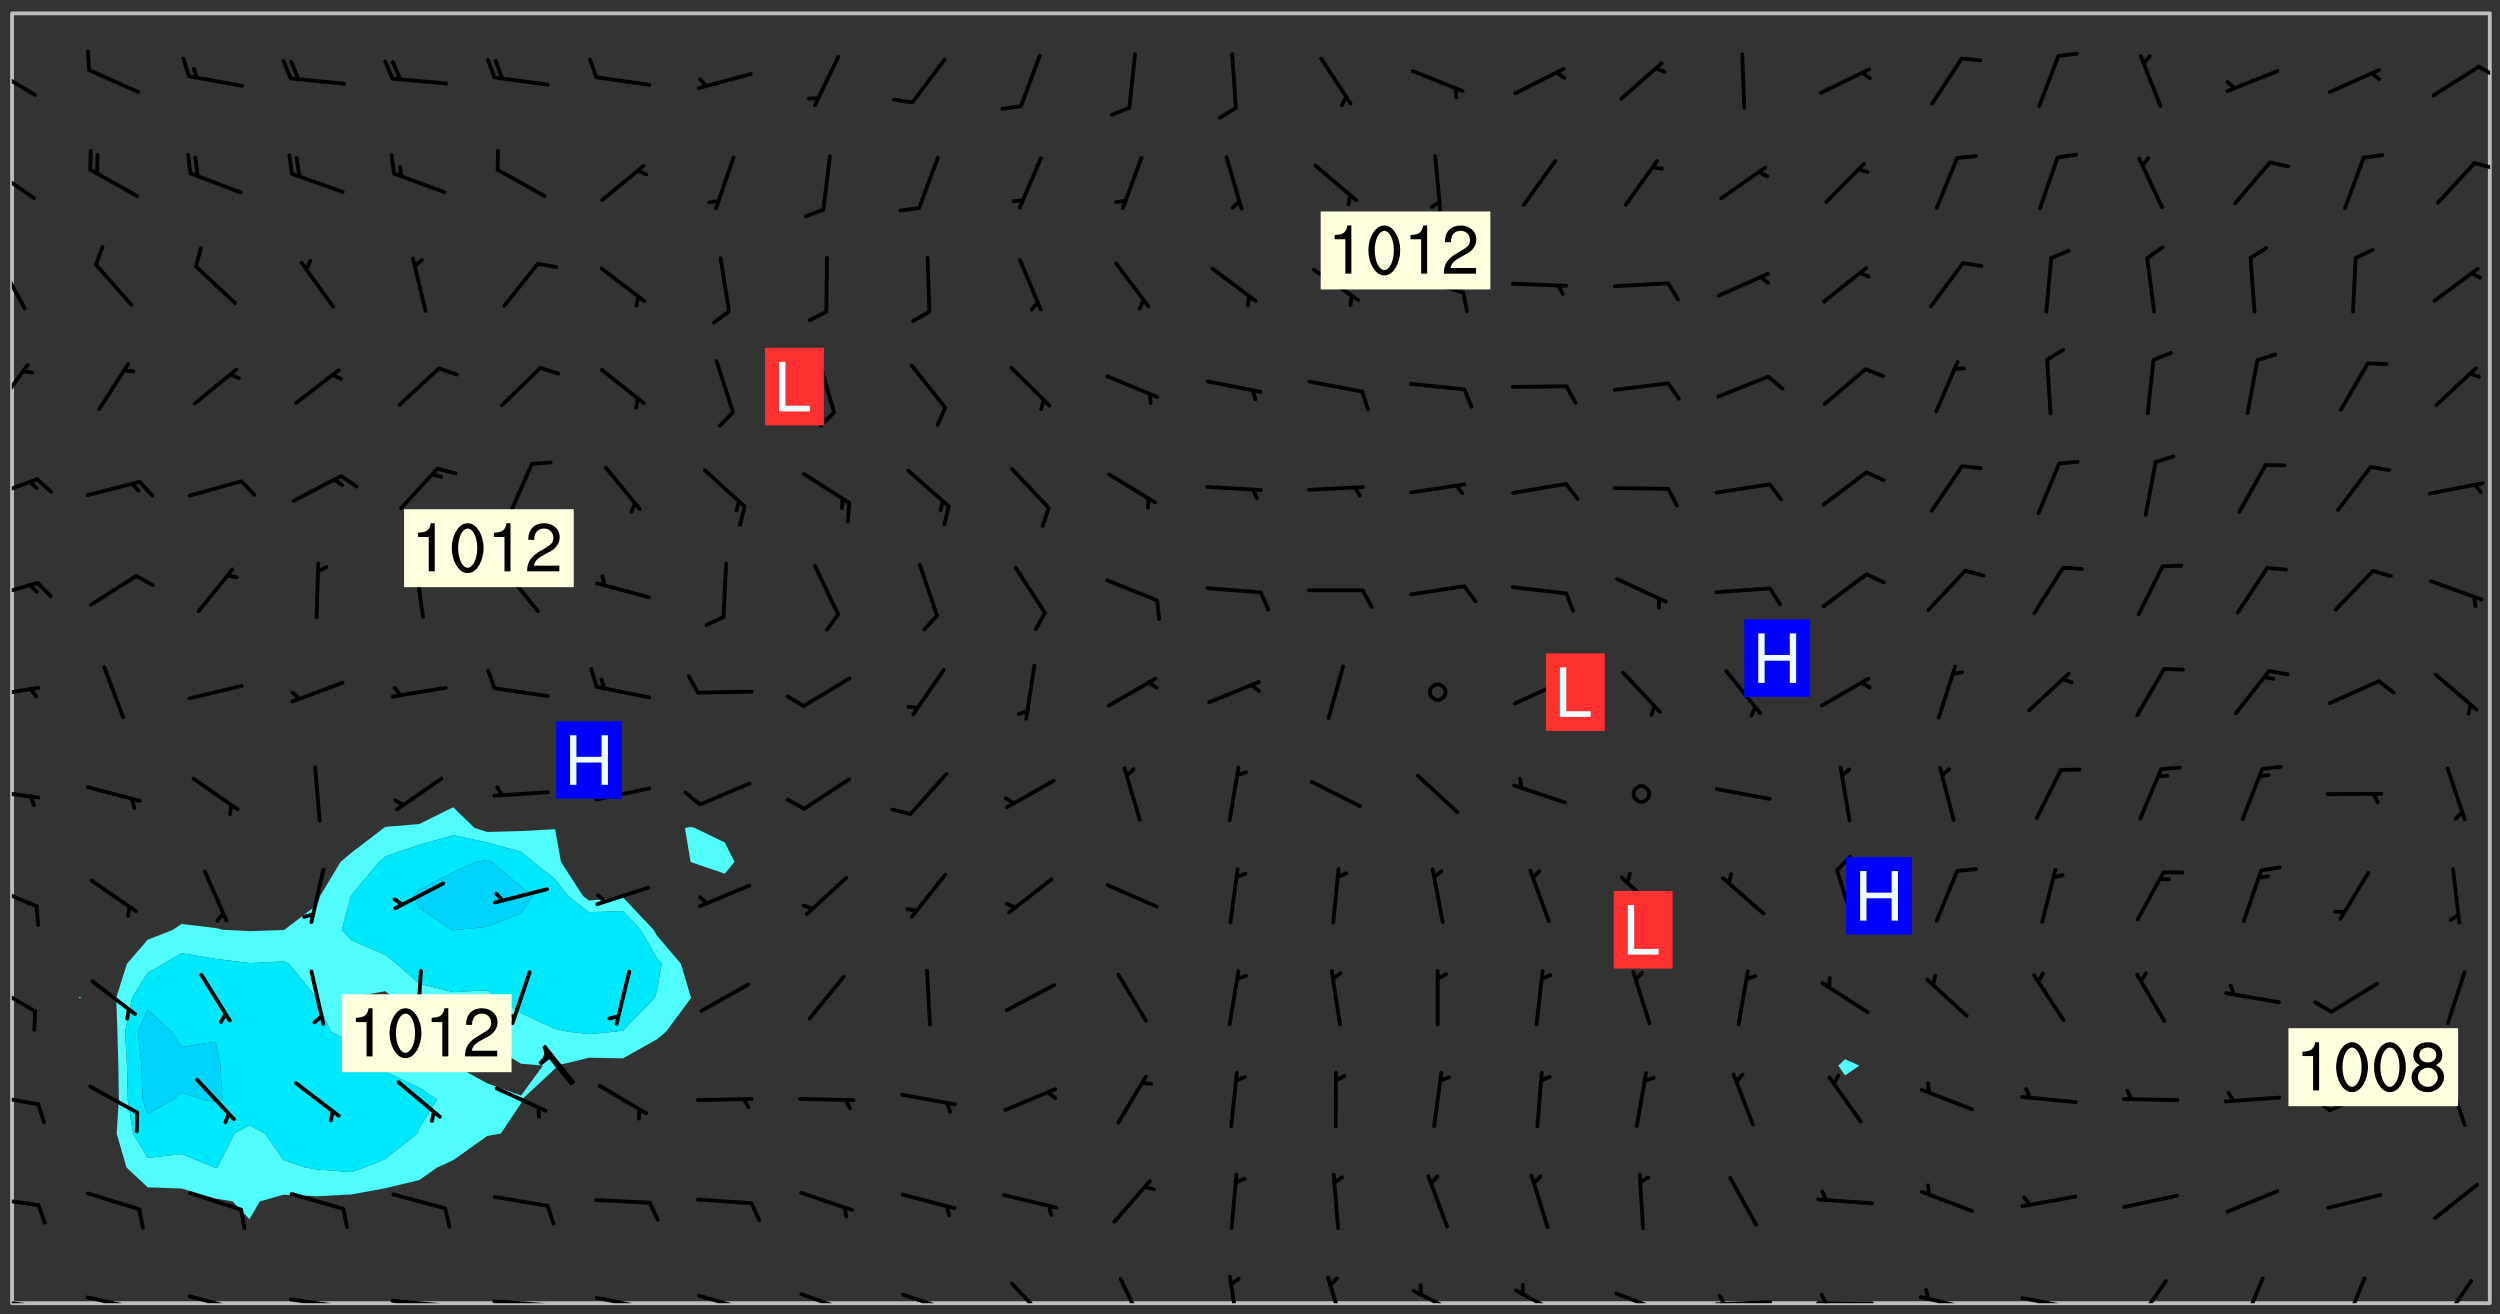 <svg xmlns="http://www.w3.org/2000/svg" role="img" xmlns:xlink="http://www.w3.org/1999/xlink" viewBox="142.45 309.95 326.84 171.84"><rect x="142.45" y="309.95" width="326.84" height="171.84" fill="#333333" stroke="none"/><defs><clipPath id="clip2"><path d="M 144 311.672 L 145 311.672 L 145 480.328 L 144 480.328 Z M 144 311.672"/></clipPath><clipPath id="clip3"><path d="M 144 311.672 L 468 311.672 L 468 480.328 L 144 480.328 Z M 144 311.672"/></clipPath><clipPath id="clip4"><path d="M 467 311.672 L 468 311.672 L 468 480.328 L 467 480.328 Z M 467 311.672"/></clipPath><clipPath id="clip5"><path d="M 144 479 L 148 479 L 148 480.328 L 144 480.328 Z M 144 479"/></clipPath><clipPath id="clip6"><path d="M 147 480 L 149 480 L 149 480.328 L 147 480.328 Z M 147 480"/></clipPath><clipPath id="clip7"><path d="M 153 479 L 161 479 L 161 480.328 L 153 480.328 Z M 153 479"/></clipPath><clipPath id="clip8"><path d="M 160 480 L 162 480 L 162 480.328 L 160 480.328 Z M 160 480"/></clipPath><clipPath id="clip9"><path d="M 166 479 L 175 479 L 175 480.328 L 166 480.328 Z M 166 479"/></clipPath><clipPath id="clip10"><path d="M 173 480 L 175 480 L 175 480.328 L 173 480.328 Z M 173 480"/></clipPath><clipPath id="clip11"><path d="M 180 479 L 188 479 L 188 480.328 L 180 480.328 Z M 180 479"/></clipPath><clipPath id="clip12"><path d="M 187 480 L 189 480 L 189 480.328 L 187 480.328 Z M 187 480"/></clipPath><clipPath id="clip13"><path d="M 193 479 L 202 479 L 202 480.328 L 193 480.328 Z M 193 479"/></clipPath><clipPath id="clip14"><path d="M 200 480 L 202 480 L 202 480.328 L 200 480.328 Z M 200 480"/></clipPath><clipPath id="clip15"><path d="M 206 479 L 215 479 L 215 480.328 L 206 480.328 Z M 206 479"/></clipPath><clipPath id="clip16"><path d="M 213 480 L 216 480 L 216 480.328 L 213 480.328 Z M 213 480"/></clipPath><clipPath id="clip17"><path d="M 220 479 L 228 479 L 228 480.328 L 220 480.328 Z M 220 479"/></clipPath><clipPath id="clip18"><path d="M 227 480 L 229 480 L 229 480.328 L 227 480.328 Z M 227 480"/></clipPath><clipPath id="clip19"><path d="M 233 479 L 241 479 L 241 480.328 L 233 480.328 Z M 233 479"/></clipPath><clipPath id="clip20"><path d="M 246 478 L 255 478 L 255 480.328 L 246 480.328 Z M 246 478"/></clipPath><clipPath id="clip21"><path d="M 260 478 L 268 478 L 268 480.328 L 260 480.328 Z M 260 478"/></clipPath><clipPath id="clip22"><path d="M 274 477 L 280 477 L 280 480.328 L 274 480.328 Z M 274 477"/></clipPath><clipPath id="clip23"><path d="M 288 476 L 293 476 L 293 480.328 L 288 480.328 Z M 288 476"/></clipPath><clipPath id="clip24"><path d="M 302 476 L 305 476 L 305 480.328 L 302 480.328 Z M 302 476"/></clipPath><clipPath id="clip25"><path d="M 315 476 L 319 476 L 319 480.328 L 315 480.328 Z M 315 476"/></clipPath><clipPath id="clip26"><path d="M 327 478 L 334 478 L 334 480.328 L 327 480.328 Z M 327 478"/></clipPath><clipPath id="clip27"><path d="M 340 478 L 348 478 L 348 480.328 L 340 480.328 Z M 340 478"/></clipPath><clipPath id="clip28"><path d="M 353 478 L 361 478 L 361 480.328 L 353 480.328 Z M 353 478"/></clipPath><clipPath id="clip29"><path d="M 366 479 L 375 479 L 375 480.328 L 366 480.328 Z M 366 479"/></clipPath><clipPath id="clip30"><path d="M 367 479 L 369 479 L 369 480.328 L 367 480.328 Z M 367 479"/></clipPath><clipPath id="clip31"><path d="M 379 480 L 388 480 L 388 480.328 L 379 480.328 Z M 379 480"/></clipPath><clipPath id="clip32"><path d="M 380 478 L 382 478 L 382 480.328 L 380 480.328 Z M 380 478"/></clipPath><clipPath id="clip33"><path d="M 393 479 L 401 479 L 401 480.328 L 393 480.328 Z M 393 479"/></clipPath><clipPath id="clip34"><path d="M 393 478 L 395 478 L 395 480.328 L 393 480.328 Z M 393 478"/></clipPath><clipPath id="clip35"><path d="M 406 479 L 414 479 L 414 480.328 L 406 480.328 Z M 406 479"/></clipPath><clipPath id="clip36"><path d="M 421 477 L 426 477 L 426 480.328 L 421 480.328 Z M 421 477"/></clipPath><clipPath id="clip37"><path d="M 435 476 L 439 476 L 439 480.328 L 435 480.328 Z M 435 476"/></clipPath><clipPath id="clip38"><path d="M 448 476 L 452 476 L 452 480.328 L 448 480.328 Z M 448 476"/></clipPath><clipPath id="clip39"><path d="M 461 477 L 466 477 L 466 480.328 L 461 480.328 Z M 461 477"/></clipPath><clipPath id="clip40"><path d="M 144 466 L 148 466 L 148 468 L 144 468 Z M 144 466"/></clipPath><clipPath id="clip41"><path d="M 144 452 L 148 452 L 148 455 L 144 455 Z M 144 452"/></clipPath><clipPath id="clip42"><path d="M 144 438 L 148 438 L 148 443 L 144 443 Z M 144 438"/></clipPath><clipPath id="clip43"><path d="M 144 425 L 148 425 L 148 429 L 144 429 Z M 144 425"/></clipPath><clipPath id="clip44"><path d="M 144 413 L 148 413 L 148 415 L 144 415 Z M 144 413"/></clipPath><clipPath id="clip45"><path d="M 144 399 L 148 399 L 148 402 L 144 402 Z M 144 399"/></clipPath><clipPath id="clip46"><path d="M 144 385 L 148 385 L 148 389 L 144 389 Z M 144 385"/></clipPath><clipPath id="clip47"><path d="M 144 372 L 148 372 L 148 376 L 144 376 Z M 144 372"/></clipPath><clipPath id="clip48"><path d="M 144 357 L 147 357 L 147 364 L 144 364 Z M 144 357"/></clipPath><clipPath id="clip49"><path d="M 144 343 L 146 343 L 146 351 L 144 351 Z M 144 343"/></clipPath><clipPath id="clip50"><path d="M 144 331 L 148 331 L 148 337 L 144 337 Z M 144 331"/></clipPath><clipPath id="clip51"><path d="M 465 331 L 468 331 L 468 333 L 465 333 Z M 465 331"/></clipPath><clipPath id="clip52"><path d="M 144 318 L 148 318 L 148 323 L 144 323 Z M 144 318"/></clipPath><clipPath id="clip53"><path d="M 466 318 L 468 318 L 468 321 L 466 321 Z M 466 318"/></clipPath><g id="surface578" clip-path="url(#clip1)"><path fill="#fff" fill-opacity="0" fill-rule="evenodd" d="M 0 0 L 1000 0 L 1000 1000 L 0 1000 Z M 0 0"/><path fill="#d3d3d3" fill-opacity="0" fill-rule="evenodd" d="M162.152 355.867L161.918 356.16 161.977 356.395 162.094 356.566 162.27 356.801 162.562 357.148 162.676 357.207 162.793 357.035 162.852 356.801 163.027 356.625 163.492 356.449 164.191 356.449 164.426 356.742 164.715 357.559 164.773 357.734 164.949 357.965 165.301 358.199 166 358.898 166.172 359.074 166.406 359.422 166.641 359.832 166.93 360.414 167.34 360.879 167.57 361.113 167.805 361.289 167.922 361.52 168.098 361.812 168.27 362.977 168.27 363.211 168.328 363.5 168.387 363.617 168.504 363.734 168.852 364.145 168.969 364.316 169.145 364.492 169.32 364.727 169.438 364.898 169.609 365.25 169.668 365.484 169.902 365.891 170.137 365.832 169.961 366.008 169.902 366.938 169.32 366.938 169.086 366.824 168.738 366.938 168.621 367.055 168.562 367.348 168.504 367.523 168.387 367.695 167.922 367.988 167.863 368.223 167.805 368.336 167.805 368.98 167.863 369.152 167.863 369.562 167.922 369.621 167.922 370.027 167.98 370.434 168.098 370.609 168.156 370.668 168.387 371.309 168.328 371.602 168.328 372.301 168.27 372.883 168.27 373.117 168.211 373.348 168.156 373.699 168.156 375.621 168.211 375.738 168.637 375.738 168.27 375.855 168.246 376.207 169.137 377.375 170.879 377.914 172.219 378.273 172.219 378.812 172.309 379.621 172.844 380.336 174.363 380.605 175.254 380.52 175.344 381.684 175.879 381.863 177.039 381.684 179.094 380.699 180.254 380.336 182.133 380.16 183.828 379.98 183.648 380.699 182.133 380.785 180.883 380.875 180.078 381.145 179.004 381.953 179.273 382.672 179.809 383.57 179.629 384.195 179.363 385.004 179.629 386.082 180.254 386.98 181.059 387.16 182.309 386.98 182.043 387.703 182.141 388.207 182.195 388.5 182.195 388.672 182.254 388.965 182.254 389.371 182.43 389.488 182.781 389.605 183.188 389.605 183.48 389.43 183.594 389.312 183.652 389.195 183.77 388.965 183.828 388.789 184.18 388.324 184.41 388.148 184.586 388.09 184.762 388.148 184.82 388.324 184.938 389.312 184.992 389.781 185.051 389.953 185.168 390.188 185.344 390.246 186.16 390.305 186.449 390.305 186.566 390.539 186.625 390.945 186.684 391.297 186.684 392.402 186.801 392.695 186.918 393.043 187.207 393.742 187.383 394.094 187.965 394.848 188.316 395.023 188.488 395.082 188.957 395.316 189.598 395.781 189.945 396.016 190.238 396.191 190.531 396.246 190.762 396.309 191.578 396.656 191.871 396.832 191.984 397.004 192.336 397.355 192.453 397.531 192.977 398.172 192.977 398.461 193.035 398.812 193.035 399.16 193.094 399.512 193.152 399.801 193.27 399.859 193.441 399.918 193.617 399.918 194.199 400.152 194.375 400.27 194.551 400.559 194.727 400.793 194.84 401.027 195.133 401.258 195.25 401.375 195.25 401.785 195.309 401.84 195.598 402.074 195.832 402.191 195.891 402.309 196.008 402.48 196.066 402.598 196.297 402.832 196.355 403.008 196.59 403.066 196.707 403.125 196.59 403.238 196.531 403.355 196.531 403.473 196.414 403.766 196.297 404.055 196.297 404.637 196.473 404.754 196.59 404.812 196.648 404.93 196.766 405.047 196.879 405.105 197.055 405.453 197.113 405.805 197.172 406.211 197.172 406.387 197.113 406.562 196.996 407.262 196.996 407.434 197.113 407.609 197.406 407.902 197.812 407.902 197.988 408.02 198.105 408.191 198.223 408.484 198.223 408.719 197.695 408.719 197.465 408.484 197.23 408.484 197.055 408.543 196.996 409.242 197.055 409.59 197.172 409.766 197.348 410.176 197.465 410.406 197.754 410.875 197.93 410.93 198.453 410.93 198.688 410.988 199.445 411.629 199.504 411.922 199.504 412.156 199.562 412.215 199.793 412.562 199.793 412.914 199.676 413.086 199.676 413.379 199.969 413.668 200.262 413.844 200.434 413.902 200.727 414.078 201.02 414.195 201.602 414.602 201.891 414.836 202.184 415.012 202.402 415.172 202.418 415.184 202.648 415.359 203.289 415.883 203.465 416.117 203.582 416.293 203.758 416.469 203.871 416.641 203.871 417.281 203.988 417.457 204.457 417.574 205.039 417.691 205.273 417.75 205.504 417.863 205.797 417.98 205.91 418.039 206.496 418.391 206.785 418.562 206.961 418.625 207.137 418.68 207.312 418.738 208.012 419.09 208.301 419.266 208.535 419.32 208.824 419.496 209.059 419.613 209.699 420.02 209.992 420.137 210.164 420.195 210.398 420.254 210.809 420.312 211.039 420.371 211.273 420.488 211.332 420.66 210.922 420.836 211.391 420.895 211.449 421.188 211.562 421.422 211.738 421.477 211.973 421.535 212.148 421.594 212.555 421.711 213.195 421.945 213.312 422.117 213.371 422.352 213.371 422.527 213.312 422.645 213.254 423.051 213.488 423.285 213.605 423.344 213.953 423.461 214.594 423.691 214.77 423.809 215.059 423.926 215.234 424.102 215.469 424.566 216.051 425.672 216.227 425.848 216.574 426.023 216.75 426.141 217.102 426.258 218.148 426.781 218.383 426.84 218.848 426.953 219.141 427.012 219.605 427.188 220.363 427.77 220.598 428.004 220.945 428.469 221.121 428.645 221.41 428.879 222.227 429.578 222.52 429.754 222.809 430.043 223.102 430.219 223.395 430.508 224.09 431.148 224.266 431.324 224.559 431.559 224.848 431.793 225.316 432.082 225.957 432.664 226.305 432.898 226.539 433.191 226.887 433.539 227.238 434.004 228.172 434.996 228.52 435.402 228.637 435.578 228.871 435.637 228.984 435.754 229.629 435.93 229.859 436.043 230.094 436.102 230.387 436.277 230.617 436.395 231.551 437.094 231.957 437.5 232.191 437.676 232.598 437.852 232.832 437.969 233.648 438.316 233.996 438.551 234.23 438.668 234.523 438.957 234.754 439.074 235.512 439.426 235.863 439.598 236.094 439.656 236.387 439.773 236.621 439.832 237.492 440.008 238.309 440.008 238.777 440.238 238.949 440.297 239.824 440.996 240.289 441.113 240.582 441.172 240.758 441.23 240.988 441.289 241.457 441.348 241.805 441.406 242.156 441.465 242.562 441.523 242.855 441.523 243.027 441.582 243.027 441.812 243.203 441.988 243.496 441.988 243.844 442.047 244.195 442.105 244.895 442.223 245.535 442.223 246 441.988 246.293 441.812 246.465 441.695 246.875 441.523 247.164 441.348 248.098 440.883 248.566 440.59 249.09 440.297 249.555 440.125 250.02 439.949 251.07 439.484 251.359 439.367 251.77 439.25 252.059 439.133 252.586 438.957 254.102 438.258 254.684 437.91 254.973 437.852 255.266 437.793 255.613 437.676 256.488 437.445 256.84 437.328 256.953 437.328 257.188 437.27 258.062 437.035 258.297 436.977 259.109 436.977 259.461 436.918 260.277 436.801 260.449 436.742 260.801 436.688 261.094 436.629 261.324 436.57 262.141 436.395 262.316 436.336 262.664 436.336 262.898 436.277 263.363 436.16 264.121 435.988 264.355 435.93 264.703 435.93 265.113 435.812 265.402 435.754 266.688 435.695 266.977 435.695 267.387 435.637 267.617 435.578 267.793 435.578 268.668 435.461 269.074 435.461 269.484 435.344 269.832 435.344 270.184 435.23 271.055 435.172 272.805 435.172 273.852 435.461 274.262 435.578 274.551 435.695 274.902 435.812 275.191 435.93 276.242 436.102 276.531 436.16 276.824 436.16 277.117 436.219 277.289 436.277 277.699 436.336 277.871 436.395 277.988 436.453 278.105 436.453 278.223 436.512 278.574 436.57 278.688 436.57 279.098 436.637 281.02 437.031 282.945 437.426 284.465 437.875 286.16 438.594 288.305 439.398 289.91 438.68 291.34 437.875 292.5 436.797 293.75 436.348 296.785 435.629 298.66 435.27 300.805 433.922 303.039 432.668 305.539 431.41 307.234 430.961 309.02 430.781 310.18 430.512 310.805 431.051 312.145 430.781 312.859 429.793 313.844 428.449 314.289 428.27 315.094 427.91 316.969 427.371 318.754 426.922 320.004 426.652 321.164 426.562 322.863 426.473 324.824 426.203 326.074 426.113 326.613 426.113 327.238 426.023 328.129 426.023 330.273 425.844 332.684 425.664 335.273 425.574 336.969 425.754 338.578 425.844 340.008 426.203 341.168 426.922 343.043 427.91 344.203 429.438 344.469 430.152 345.098 430.242 345.453 431.141 345.988 431.68 346.523 433.207 347.598 433.566 348.133 433.566 347.328 434.102 347.418 435.809 348.133 438.504 349.023 439.309 349.918 440.297 350.633 441.555 352.418 442.094 353.938 441.914 354.293 443.258 355.902 442.453 356.883 441.914 357.152 442.184 357.469 441.969 357.688 441.824 358.488 442.273 358.938 441.914 359.293 441.914 359.828 441.645 360.367 440.926 360.902 440.656 361.527 439.668 362.688 440.117 363.527 440.488 364.922 441.105 366.617 440.926 368.223 440.926 370.008 441.016 370.188 439.309 370.723 437.965 371.527 438.234 372.02 439.082 372.422 439.488 372.332 440.027 372.332 440.387 373.047 440.836 373.758 440.566 375.188 440.566 375.547 441.555 375.992 442.812 376.707 444.156 377.957 444.785 379.652 445.414 380.367 445.234 380.547 444.695 381.527 444.605 381.977 444.965 382.062 446.223 381.797 446.852 381.262 447.031 381.262 447.57 381.977 448.555 382.242 449.094 383.227 450.082 384.027 451.16 383.762 451.52 383.672 452.418 383.047 454.75 382.691 456.816 382.602 458.609 382.422 459.328 382.332 459.867 382.332 461.305 381.352 463.188 380.992 464.895 380.457 465.793 379.652 466.961 379.387 467.5 381.441 468.754 381.527 469.113 381.172 469.652 381.082 469.473 381.082 470.281 381.172 471.719 380.727 472.434 379.652 472.527 379.387 473.242 379.922 474.141 380.727 474.859 381.887 475.668 383.227 475.938 383.672 476.297 383.316 476.746 381.527 476.656 380.277 476.207 379.562 475.488 378.938 475.398 378.762 478.988 378.574 480.297 467.934 480.297 467.934 311.703 412.664 311.703 412.664 360.785 413.426 360.91 416.715 361.453 418.738 364.289 418.738 367.043 421.09 367.375 423.438 367.707 427.488 367.707 426.109 371.867 424.086 372.574 422.062 373.277 421.52 373.621 418.926 375.238 418.738 375.355 416.715 373.277 415.984 370.535 413.312 368.457 411.938 364.957 411.871 364.875 409.914 362.203 412.664 360.785 412.664 311.703 294.422 311.703 294.422 403.117 294.539 403.148 294.672 403.16 294.746 403.234 294.852 403.281 294.941 403.34 295.027 403.398 295.117 403.457 295.414 403.754 295.473 403.844 295.504 403.961 295.531 404.078 295.547 404.215 295.516 404.332 295.457 404.422 295.398 404.508 295.355 404.613 295.309 404.715 295.281 404.836 295.281 404.98 295.457 405.25 295.605 405.398 295.68 405.484 295.754 405.559 295.797 405.664 295.859 405.754 295.918 405.84 295.961 405.945 296.02 406.035 296.066 406.137 296.109 406.242 296.168 406.328 296.285 406.508 296.359 406.582 296.422 406.668 296.48 406.758 296.523 406.863 296.582 406.953 296.641 407.039 296.703 407.129 296.762 407.219 296.805 407.32 296.922 407.5 296.996 407.574 297.055 407.66 297.129 407.734 297.219 407.793 297.324 407.84 297.473 407.84 297.605 407.824 297.738 407.84 297.84 407.793 297.914 407.719 297.961 407.617 297.945 407.484 297.945 407.336 297.898 407.23 297.871 407.113 297.824 407.012 297.797 406.891 297.754 406.789 297.691 406.699 297.648 406.598 297.605 406.492 297.574 406.375 297.559 406.242 297.547 406.105 297.633 406.047 297.691 405.961 297.812 405.93 297.855 406.035 297.871 406.168 297.871 406.285 297.93 406.387 297.988 406.477 298.078 406.535 298.227 406.684 298.285 406.773 298.328 406.879 298.316 406.98 298.402 407.039 298.508 407.086 298.594 407.145 298.684 407.203 298.758 407.277 298.641 407.305 298.535 407.352 298.449 407.41 298.375 407.484 298.316 407.574 298.254 407.66 298.227 407.781 298.18 407.883 298.137 407.988 298.105 408.105 298.094 408.238 298.078 408.371 298.078 408.52 298.105 408.637 298.152 408.742 298.195 408.844 298.254 408.934 298.328 409.008 298.418 409.066 298.492 409.141 298.582 409.199 298.641 409.289 298.684 409.395 298.73 409.496 298.848 409.527 298.98 409.543 299.129 409.543 299.246 409.512 299.352 409.555 299.395 409.66 299.441 409.762 299.469 409.883 299.5 410 299.527 410.117 299.559 410.238 299.586 410.355 299.691 410.398 299.793 410.445 299.926 410.43 300.074 410.578 300.137 410.664 300.211 410.738 300.281 410.812 300.371 410.875 300.477 410.918 300.578 410.961 300.695 410.992 300.832 411.008 300.949 410.977 301.023 410.902 301.051 410.785 301.039 410.652 301.008 410.531 300.98 410.414 301.023 410.309 301.141 410.309 301.23 410.371 301.348 410.398 301.496 410.398 301.629 410.414 301.777 410.414 301.91 410.43 302.043 410.414 302.191 410.414 302.324 410.398 302.457 410.387 302.594 410.398 302.711 410.371 302.844 410.355 303.035 410.297 302.977 410.473 302.961 410.605 302.934 410.727 302.918 410.859 302.859 410.945 302.727 410.961 302.621 411.008 302.516 411.051 302.398 411.082 302.281 411.109 302.016 411.141 301.867 411.141 301.734 411.156 301.66 411.23 301.719 411.316 301.867 411.465 301.984 411.645 302.059 411.715 302.148 411.777 302.238 411.836 302.324 411.895 302.414 411.953 302.516 411.996 302.621 412.059 302.727 412.102 302.812 412.16 302.918 412.207 303.02 412.25 303.199 412.367 303.258 412.457 303.215 412.559 303.168 412.664 303.184 412.797 303.406 413.02 303.465 413.109 303.508 413.211 303.539 413.332 303.582 413.434 303.598 413.566 303.629 413.684 303.641 413.82 303.672 413.938 303.82 414.086 303.922 414.129 304.027 414.172 304.145 414.203 304.277 414.219 304.414 414.234 304.531 414.234 304.648 414.203 304.738 414.145 304.781 414.039 304.828 413.938 304.871 413.832 304.902 413.715 304.914 413.582 304.914 413.434 304.902 413.301 304.887 413.168 304.855 413.051 304.812 412.945 304.766 412.84 304.723 412.738 304.68 412.633 304.664 412.5 304.68 412.367 304.707 412.25 304.738 412.133 304.766 412.012 304.812 411.91 304.902 411.852 304.988 411.789 305.062 411.715 305.152 411.656 305.375 411.434 305.434 411.348 305.508 411.273 305.625 411.094 305.684 411.008 305.684 410.859 305.609 410.785 305.508 410.738 305.402 410.695 305.301 410.652 305.242 410.562 305.195 410.457 305.168 410.34 305.258 410.281 305.375 410.25 305.477 410.207 305.656 410.09 305.805 409.941 305.816 409.809 305.805 409.703 305.715 409.645 305.582 409.66 305.434 409.66 305.301 409.676 305.168 409.66 305.047 409.629 304.961 409.57 304.887 409.496 304.828 409.406 304.766 409.32 304.648 409.141 304.59 409.055 304.621 408.934 304.707 408.875 304.828 408.844 304.887 408.758 304.887 408.637 304.855 408.52 304.797 408.43 304.738 408.344 304.691 408.238 304.664 408.121 304.648 407.988 304.707 407.898 304.781 407.824 304.871 407.766 304.988 407.586 305.062 407.512 305.121 407.426 305.27 407.277 305.391 407.246 305.523 407.23 305.656 407.246 305.73 407.32 305.773 407.426 305.789 407.559 305.758 407.676 305.641 407.707 305.508 407.719 305.359 407.867 305.316 407.973 305.27 408.074 305.242 408.195 305.211 408.312 305.211 408.461 305.242 408.578 305.285 408.684 305.344 408.773 305.418 408.844 305.492 408.918 305.609 408.949 305.73 408.977 305.848 408.949 305.98 408.934 306.098 408.934 306.188 408.992 306.262 409.066 306.309 409.172 306.367 409.258 306.469 409.305 306.602 409.32 306.707 409.363 306.793 409.422 306.781 409.527 306.707 409.602 306.527 409.719 306.469 409.809 306.379 409.867 306.309 409.941 306.234 410.016 306.172 410.105 306.145 410.223 306.129 410.355 306.145 410.488 306.129 410.621 306.129 410.77 306.145 410.902 306.172 411.02 306.203 411.141 306.277 411.215 306.367 411.273 306.453 411.332 306.543 411.391 306.66 411.422 306.66 411.508 306.559 411.555 306.469 411.613 306.203 411.645 306.086 411.672 305.938 411.672 305.832 411.715 305.73 411.762 305.672 411.852 305.609 412.086 305.598 412.219 305.566 412.34 305.551 412.473 305.551 412.766 305.539 412.898 305.551 413.035 305.566 413.168 305.699 413.184 305.832 413.195 305.953 413.227 306.039 413.285 306.113 413.359 306.16 413.465 306.203 413.566 306.219 413.699 306.219 414.145 306.203 414.277 306.203 414.723 306.234 414.988 306.262 415.105 306.277 415.238 306.309 415.355 306.395 415.566 306.426 415.832 306.426 415.98 306.395 416.098 306.367 416.215 306.336 416.336 306.309 416.453 306.277 416.57 306.246 416.691 306.234 416.824 306.219 416.957 306.309 417.016 306.426 416.984 306.527 417 306.574 417.105 306.543 417.371 306.543 417.812 306.5 417.918 306.453 418.023 306.41 418.125 306.367 418.23 306.309 418.316 306.277 418.438 306.234 418.555 306.203 418.672 306.188 418.805 306.203 418.938 306.262 419.027 306.367 419.074 306.453 419.133 306.512 419.219 306.5 419.355 306.469 419.473 306.426 419.574 306.426 420.02 306.41 420.152 306.41 420.301 306.379 420.418 306.336 420.523 306.309 420.641 306.262 420.746 306.219 420.848 306.188 420.969 306.16 421.086 306.129 421.219 306.098 421.336 306.07 421.453 306.027 421.559 305.996 421.676 305.965 421.797 305.953 421.93 305.938 422.062 305.938 422.359 305.965 422.477 305.965 422.625 306.012 423.023 306.039 423.141 306.098 423.23 306.219 423.262 306.367 423.262 306.5 423.246 306.559 423.336 306.559 423.453 306.5 423.543 306.41 423.602 306.309 423.645 306.203 423.691 306.113 423.75 306.027 423.809 305.891 423.824 305.773 423.793 305.641 423.777 305.539 423.824 305.477 423.91 305.465 424.047 305.449 424.18 305.418 424.297 305.391 424.414 305.375 424.547 305.344 424.668 305.344 424.965 305.359 425.098 305.391 425.215 305.391 425.363 305.402 425.496 305.402 425.645 305.375 425.762 305.328 425.863 305.301 425.984 305.27 426.102 305.211 426.191 305.137 426.266 305.035 426.309 304.93 426.355 304.812 426.383 304.691 426.414 304.59 426.367 304.648 426.281 304.754 426.234 304.781 426.117 304.812 426 304.84 425.879 304.871 425.762 304.871 425.613 304.887 425.48 304.855 425.363 304.812 425.258 304.707 425.273 304.633 425.348 304.531 425.391 304.441 425.453 304.367 425.527 304.324 425.629 304.309 425.762 304.277 425.879 304.25 426 304.219 426.117 304.191 426.234 304.16 426.355 304.133 426.473 304.102 426.59 304.059 426.695 303.969 426.754 303.879 426.754 303.762 426.723 303.73 426.637 303.746 426.5 303.715 426.383 303.715 426.234 303.703 426.102 303.703 425.953 303.641 425.719 303.613 425.598 303.57 425.496 303.523 425.391 303.465 425.305 303.406 425.215 303.363 425.109 303.301 425.023 303.152 424.875 303.082 424.801 302.977 424.754 302.871 424.711 302.77 424.668 302.473 424.371 302.383 424.297 302.297 424.238 302.191 424.195 302.102 424.133 302.016 424.074 301.91 424.031 301.82 423.973 301.734 423.91 301.66 423.84 301.555 423.793 301.469 423.734 301.363 423.691 301.273 423.629 301.172 423.586 301.066 423.543 300.98 423.484 300.875 423.438 300.77 423.395 300.668 423.348 300.578 423.289 300.477 423.246 300.371 423.203 300.281 423.141 300.164 423.113 300.031 423.098 299.898 423.113 299.75 423.113 299.617 423.129 299.5 423.098 299.41 423.039 299.336 422.965 299.246 422.906 299.145 422.859 298.996 422.859 298.875 422.832 298.773 422.789 298.699 422.715 298.582 422.535 298.492 422.477 298.391 422.434 298.301 422.371 298.195 422.328 298.105 422.27 298.02 422.211 297.914 422.164 297.855 422.078 297.797 421.988 297.754 421.883 297.707 421.781 297.633 421.707 297.547 421.648 297.473 421.574 297.383 421.516 297.16 421.293 297.117 421.188 297.086 420.922 297.191 420.879 297.336 420.879 297.441 420.922 297.516 420.996 297.605 421.055 297.691 421.113 297.797 421.16 297.887 421.219 298.035 421.367 298.105 421.441 298.254 421.59 298.316 421.676 298.391 421.75 298.477 421.809 298.551 421.883 298.641 421.945 298.73 422.004 298.816 422.062 299.086 422.238 299.188 422.285 299.293 422.328 299.395 422.371 299.441 422.297 299.5 422.211 299.574 422.137 299.645 422.062 299.75 422.105 299.824 422.18 299.883 422.27 299.926 422.371 299.973 422.477 300.016 422.582 300.137 422.609 300.254 422.582 300.328 422.492 300.371 422.387 300.43 422.297 300.504 422.223 300.609 422.18 300.727 422.152 300.859 422.164 300.949 422.223 301.098 422.371 301.156 422.461 301.199 422.566 301.246 422.668 301.289 422.773 301.332 422.875 301.438 422.922 301.543 422.965 301.676 422.98 301.762 422.922 301.82 422.832 301.895 422.758 302 422.715 302.117 422.742 302.223 422.789 302.324 422.832 302.43 422.875 302.531 422.922 302.711 423.039 302.711 423.156 302.695 423.289 302.711 423.422 302.727 423.559 302.785 423.645 302.887 423.691 303.008 423.719 303.125 423.75 303.273 423.75 303.391 423.719 303.449 423.629 303.629 423.512 303.688 423.422 303.762 423.348 303.82 423.262 303.938 423.082 304.117 422.965 304.234 422.996 304.324 423.055 304.367 423.129 304.352 423.262 304.352 423.379 304.441 423.438 304.59 423.438 304.723 423.422 304.855 423.41 305.121 423.379 305.227 423.336 305.344 423.305 305.465 423.277 305.539 423.203 305.609 423.129 305.672 423.039 305.656 422.934 305.609 422.832 305.508 422.789 305.402 422.773 305.285 422.801 305.02 422.832 304.871 422.832 304.797 422.758 304.707 422.699 304.59 422.668 304.473 422.641 304.34 422.625 304.191 422.625 304.059 422.641 303.762 422.641 303.656 422.594 303.508 422.445 303.465 422.344 303.406 422.254 303.629 422.031 303.715 421.973 303.82 421.93 303.938 421.898 304.07 421.883 304.203 421.898 304.34 421.914 304.441 421.957 304.574 421.945 304.664 421.883 304.766 421.84 304.828 421.75 304.781 421.648 304.691 421.59 304.574 421.559 304.473 421.516 304.414 421.426 304.352 421.336 304.352 421.219 304.367 421.086 304.473 421.039 304.547 420.969 304.547 420.848 304.457 420.789 304.426 420.672 304.516 420.613 304.59 420.539 304.633 420.434 304.691 420.344 304.738 420.242 304.754 420.109 304.754 419.961 304.707 419.855 304.664 419.754 304.574 419.695 304.441 419.68 304.34 419.637 304.203 419.621 304.086 419.59 303.641 419.59 303.508 419.574 303.375 419.562 303.242 419.547 303.125 419.516 302.977 419.516 302.844 419.5 302.711 419.488 302.445 419.457 302.324 419.414 302.238 419.355 302.164 419.281 302.164 419.133 302.176 419 302.281 418.953 302.383 418.91 302.516 418.895 302.668 418.895 302.801 418.879 303.094 418.879 303.215 418.91 303.316 418.953 303.406 419.012 303.641 419.074 303.762 419.027 303.852 418.969 303.953 418.926 304.086 418.91 304.191 418.953 304.293 419 304.426 419.012 304.547 418.984 304.691 418.984 304.812 418.953 304.93 418.926 305.035 418.879 305.109 418.805 305.195 418.746 305.344 418.598 305.402 418.512 305.449 418.406 305.477 418.289 305.492 418.184 305.391 418.141 305.301 418.082 305.184 418.051 305.078 418.008 304.988 417.945 304.914 417.859 304.84 417.785 304.738 417.742 304.633 417.695 304.531 417.652 304.473 417.562 304.426 417.461 304.34 417.25 304.277 417.164 304.219 417.074 304.145 417 304.059 416.941 303.789 416.941 303.672 416.973 303.582 417.031 303.48 417.074 303.348 417.09 303.242 417.074 303.215 416.957 303.152 416.867 303.035 416.836 302.934 416.793 302.785 416.645 302.754 416.527 302.738 416.422 302.812 416.348 302.992 416.23 303.109 416.203 303.227 416.172 303.363 416.188 303.465 416.23 303.57 416.273 303.672 416.32 303.777 416.363 303.895 416.395 304.027 416.41 304.145 416.438 304.277 416.453 304.383 416.438 304.473 416.379 304.398 416.305 304.293 416.262 304.219 416.188 304.145 416.098 303.996 415.949 303.91 415.891 303.82 415.832 303.746 415.758 303.656 415.699 303.555 415.652 303.434 415.625 303.332 415.578 303.227 415.535 303.109 415.504 303.008 415.461 302.887 415.43 302.738 415.43 302.621 415.461 302.516 415.504 302.43 415.566 302.25 415.684 302.164 415.742 302.074 415.801 301.969 415.848 301.883 415.906 301.777 415.949 301.676 415.992 301.57 416.039 301.496 416.113 301.438 416.203 301.379 416.289 301.332 416.395 301.273 416.48 301.199 416.555 301.066 416.543 300.949 416.512 300.832 416.512 300.758 416.586 300.668 416.645 300.594 416.719 300.504 416.777 300.418 416.836 300.312 416.883 300.211 416.926 300.074 416.941 299.973 416.898 299.824 416.75 299.719 416.703 299.633 416.703 299.527 416.75 299.426 416.793 299.305 416.824 299.188 416.793 299.113 416.719 299.113 416.602 299.145 416.48 299.219 416.41 299.277 416.32 299.352 416.246 299.469 416.215 299.574 416.172 299.867 416.172 300 416.156 300.137 416.141 300.238 416.098 300.328 416.039 300.43 415.992 300.52 415.934 300.652 415.922 300.742 415.98 300.875 415.992 300.965 415.934 301.051 415.875 301.156 415.832 301.246 415.773 301.332 415.711 301.422 415.652 301.57 415.504 301.629 415.418 301.688 415.328 301.793 415.285 301.926 415.27 302.043 415.297 302.164 415.328 302.223 415.27 302.281 415.18 302.312 414.914 302.34 414.797 302.445 414.809 302.578 414.824 302.68 414.781 302.77 414.723 302.828 414.633 302.902 414.559 302.961 414.469 303.008 414.367 303.02 414.234 303.008 414.102 302.961 413.996 302.812 413.848 302.754 413.758 302.695 413.672 302.652 413.566 302.652 413.121 302.668 412.988 302.668 412.84 302.68 412.707 302.621 412.648 302.531 412.707 302.43 412.664 302.25 412.547 302.164 412.488 302.102 412.398 302.043 412.309 301.969 412.234 301.883 412.176 301.762 412.207 301.66 412.219 301.555 412.266 301.469 412.324 301.363 412.367 301.215 412.516 301.125 412.574 301.039 412.633 300.949 412.695 300.844 412.738 300.711 412.754 300.711 412.633 300.816 412.59 300.934 412.559 301.008 412.488 301.051 412.383 301.051 412.234 301.023 412.117 300.875 411.969 300.742 411.953 300.594 411.953 300.477 411.984 300.371 412.027 300.27 412.07 300.18 412.133 300.062 412.16 299.988 412.086 300 411.953 299.957 411.852 299.914 411.746 299.824 411.688 299.707 411.715 299.586 411.746 299.469 411.777 299.367 411.82 299.246 411.852 299.145 411.895 299.039 411.938 298.949 411.996 298.848 412.012 298.848 411.895 298.863 411.762 298.805 411.672 298.73 411.715 298.582 411.863 298.523 411.953 298.449 412.027 298.402 412.133 298.359 412.234 298.285 412.309 298.227 412.398 298.152 412.473 298.094 412.559 298.02 412.633 297.93 412.695 297.855 412.766 297.781 412.84 297.68 412.855 297.547 412.871 297.441 412.828 297.441 412.707 297.59 412.559 297.633 412.457 297.691 412.367 297.738 412.266 297.781 412.16 297.84 412.07 297.871 411.953 297.914 411.852 297.945 411.73 297.973 411.613 298.02 411.508 298.062 411.406 298.105 411.301 298.18 411.23 298.27 411.168 298.359 411.109 298.461 411.066 298.758 411.066 299.023 411.035 299.129 410.992 299.055 410.918 298.938 410.887 298.832 410.844 298.742 410.785 298.641 410.738 298.551 410.68 298.449 410.637 298.344 410.594 298.254 410.531 298.168 410.473 298.062 410.43 297.961 410.387 297.84 410.355 297.723 410.324 297.621 410.281 297.5 410.25 297.398 410.207 297.309 410.148 297.266 410.043 297.25 409.91 297.352 409.867 297.484 409.852 297.621 409.867 297.754 409.852 297.855 409.809 297.914 409.719 297.93 409.613 297.84 409.555 297.766 409.48 297.664 409.438 297.574 409.379 297.426 409.23 297.383 409.125 297.367 408.992 297.367 408.699 297.309 408.609 297.219 408.551 297.145 408.477 297.102 408.371 297.07 408.254 297.012 408.164 296.938 408.09 296.82 408.062 296.746 407.988 296.656 407.93 296.566 407.867 296.48 407.809 296.406 407.734 296.348 407.648 296.301 407.543 296.215 407.484 296.066 407.336 295.871 407.277 295.738 407.293 295.637 407.336 295.562 407.41 295.516 407.512 295.473 407.617 295.414 407.707 295.355 407.793 295.059 408.09 294.969 408.148 294.883 408.148 294.82 408.062 294.777 407.957 294.809 407.84 294.867 407.75 294.895 407.633 294.883 407.5 294.793 407.438 294.688 407.484 294.57 407.512 294.453 407.543 294.184 407.719 294.082 407.766 293.965 407.793 293.859 407.84 293.77 407.898 293.668 407.941 293.609 407.855 293.562 407.75 293.578 407.617 293.625 407.512 293.695 407.438 293.77 407.367 293.828 407.277 293.828 407.129 293.785 407.023 293.547 407.023 293.445 407.07 293.414 407.188 293.387 407.305 293.355 407.426 293.281 407.469 293.148 407.484 293.074 407.438 293.031 407.336 292.988 407.23 292.941 407.129 292.898 407.023 292.777 407.055 292.676 407.098 292.543 407.113 292.426 407.145 292.32 407.188 292.23 407.246 292.129 407.293 292.008 407.32 291.875 407.336 291.773 407.293 291.715 407.203 291.668 407.098 291.625 406.996 291.582 406.891 291.582 406.773 291.641 406.684 291.727 406.625 291.906 406.508 292.008 406.461 292.113 406.418 292.219 406.359 292.32 406.316 292.41 406.254 292.512 406.211 292.617 406.152 292.719 406.105 292.809 406.047 292.914 406.004 293.016 405.961 293.105 405.898 293.207 405.855 293.344 405.84 293.461 405.871 293.562 405.914 293.684 405.945 293.785 405.988 293.891 406.035 293.992 406.078 294.098 406.121 294.199 406.168 294.305 406.211 294.406 406.254 294.512 406.301 294.598 406.359 294.703 406.402 294.82 406.434 294.926 406.477 295.027 406.523 295.117 406.582 295.223 406.625 295.324 406.668 295.43 406.715 295.547 406.742 295.648 406.789 295.77 406.816 295.918 406.816 296.004 406.758 296.02 406.656 296.078 406.566 296.051 406.449 295.977 406.375 295.859 406.195 295.785 406.121 295.695 406.047 295.516 405.93 295.43 405.871 295.324 405.828 295.223 405.781 294.953 405.605 294.895 405.516 294.82 405.441 294.762 405.352 294.719 405.25 294.688 405.133 294.672 404.996 294.672 404.434 294.66 404.301 294.645 404.168 294.613 404.051 294.598 403.918 294.586 403.785 294.555 403.664 294.332 403.441 294.273 403.355 294.258 403.25 294.289 403.133 294.422 403.117 294.422 311.703 172.992 311.703 172.992 313.156 172.934 313.391 172.582 314.441 172.41 314.965 172.293 315.312 172.117 315.723 172 315.895 171.766 316.188 171.535 316.246 171.184 316.246 171.066 316.305 170.836 316.711 170.836 317.004 170.953 317.18 171.184 317.41 171.301 317.645 171.941 318.402 172.234 318.867 172.41 319.102 172.641 319.453 172.875 319.801 173.516 320.617 173.691 321.082 173.863 321.492 173.98 322.188 174.156 322.656 174.273 324.055 174.332 324.52 174.332 325.395 174.449 326.441 174.449 331.223 174.391 331.688 174.039 332.969 173.863 333.492 173.75 333.902 173.398 334.832 172.934 336 172.699 336.582 172.582 336.758 172.41 337.105 172.234 337.512 171.883 338.328 171.824 338.621 171.711 338.914 171.594 339.203 171.535 339.379 171.418 340.254 171.359 340.66 171.301 340.777 171.242 340.953 171.184 341.125 170.953 341.652 170.836 341.824 170.836 342.059 170.719 342.293 170.66 342.465 170.484 343.051 170.484 343.34 170.426 343.516 170.426 343.809 170.367 343.922 170.309 344.449 170.309 344.621 170.254 344.855 170.254 347.477 170.078 348.293 169.961 348.469 169.785 348.703 169.668 348.875 169.555 349.109 168.969 350.043 168.738 350.332 168.445 350.797 168.27 351.031 167.98 351.383 167.629 352.082 167.516 352.312 167.34 352.723 167.164 352.953 166.758 353.48 165.941 354.18 165.648 354.352 165.359 354.586 165.184 354.703 165.008 354.879 164.484 355.285 163.957 355.461 163.785 355.637 163.551 355.691 162.91 355.867 162.152 355.867M174.363 386.891L173.289 387.34 173.648 388.234 174.898 387.52 175.344 386.98 174.363 386.891"/><path fill="#d3d3d3" fill-opacity="0" fill-rule="evenodd" d="M201.508 416.598L200.613 416.598 201.062 417.227 202.043 417.586 202.848 417.496 203.293 416.508 203.117 416.598 202.402 416.242 201.508 416.598M356.129 475.668L356.07 475.145 356.07 474.852 356.184 474.559 356.242 474.328 356.711 473.859 356.824 473.859 356.941 473.746 357.059 473.688 357.234 473.688 357.469 473.629 357.816 473.629 358.051 473.688 358.168 473.746 358.398 473.918 358.457 474.094 358.574 474.676 358.574 474.969 358.457 475.145 358.285 475.434 358.109 475.609 357.582 476.133 357.352 476.367 357.234 476.426 357.059 476.426 356.941 476.367 356.535 476.074 356.359 475.957 356.242 475.898 356.184 475.785 356.129 475.668M362.77 464.711L362.711 464.539 362.711 463.43 362.77 463.258 362.945 463.199 363.117 463.141 363.293 463.141 363.527 463.082 363.645 463.141 363.703 463.84 363.645 464.012 363.527 464.188 363.41 464.246 363.176 464.77 363.062 464.828 362.828 464.828 362.77 464.711M372.383 450.32L372.266 450.145 372.266 449.445 372.559 448.57 372.676 448.398 372.852 448.047 372.965 447.816 373.082 447.523 373.434 446.766 373.551 446.535 373.723 446.301 373.898 446.301 374.016 446.242 374.656 446.242 374.773 446.301 375.008 446.535 375.18 446.648 375.531 446.941 375.648 447.059 375.762 447.234 375.762 447.348 375.879 447.406 375.996 447.523 375.996 448.223 375.938 448.398 375.938 448.629 375.879 448.805 375.531 449.855 375.414 450.086 375.297 450.32 375.18 450.379 374.949 450.613 374.309 450.902 373.434 450.902 373.023 450.785 372.383 450.32"/><path fill="none" stroke="#bebebe" stroke-linecap="round" stroke-linejoin="round" stroke-miterlimit="10" stroke-width=".5" d="M 431.957 354.305 L 108.027 354.305 L 108.027 185.68 L 431.957 185.68 L 431.957 354.305" transform="matrix(1 0 0 -1 36 666)"/><g clip-path="url(#clip2)"><path fill="#fff" fill-opacity="0" fill-rule="evenodd" d="M 144 475.891 L 144 480.328 L 144.004 480.328 L 144 480.328 L 144 311.672 L 144.004 311.672 L 144 311.672 L 144 475.891"/></g><g clip-path="url(#clip3)"><path fill="#fff" fill-opacity="0" fill-rule="evenodd" d="M 144.004 480.328 L 144.004 311.672 L 152.875 311.672 L 152.875 440.277 L 152.727 440.383 L 152.875 440.449 L 153.098 440.383 L 152.875 440.277 L 152.875 311.672 L 201.699 311.672 L 201.699 415.484 L 197.262 417.68 L 192.82 418.055 L 192.633 418.191 L 188.383 421.445 L 186.977 422.629 L 184.309 427.07 L 183.945 428.211 L 179.633 431.508 L 179.508 431.539 L 175.066 431.68 L 171.621 431.508 L 170.629 431.277 L 166.191 430.746 L 165.062 431.508 L 161.754 432.809 L 159.047 435.945 L 157.652 440.383 L 157.797 444.82 L 157.922 449.262 L 157.988 453.699 L 157.699 458.137 L 158.98 462.574 L 161.754 465.176 L 166.191 465.336 L 170.629 466.645 L 172.863 467.016 L 175.066 469.344 L 176.41 467.016 L 179.508 466.145 L 183.945 466.344 L 188.383 466.109 L 192.82 465.297 L 197.262 464.223 L 199.625 462.574 L 201.699 461.629 L 206.137 458.469 L 207.938 458.137 L 210.574 454.18 L 210.676 453.699 L 215.016 449.66 L 215.207 449.262 L 219.453 448.23 L 223.891 448.316 L 228.328 445.828 L 229.531 444.82 L 232.766 440.465 L 232.844 440.383 L 232.766 440.316 L 231.465 435.945 L 228.328 432.254 L 227.898 431.508 L 223.891 427.262 L 219.453 427.691 L 218.656 427.07 L 215.789 422.629 L 215.016 418.352 L 210.574 418.598 L 206.137 418.715 L 204.484 418.191 L 201.699 415.484 L 201.699 311.672 L 232.766 311.672 L 232.766 418.059 L 231.992 418.191 L 232.734 422.629 L 232.766 422.656 L 237.207 424.176 L 238.473 422.629 L 237.207 420.09 L 233.266 418.191 L 232.766 418.059 L 232.766 311.672 L 383.672 311.672 L 383.672 448.426 L 382.781 449.262 L 383.672 450.543 L 385.535 449.262 L 383.672 448.426 L 383.672 311.672 L 467.996 311.672 L 467.996 480.328 L 144.004 480.328"/></g><path fill="#50fcfc" fill-rule="evenodd" d="M152.875 440.449L152.727 440.383 152.875 440.277 153.098 440.383 152.875 440.449M157.797 444.82L157.652 440.383 159.047 435.945 161.754 432.809 165.062 431.508 166.191 430.746 166.191 434.562 163.828 435.945 161.754 437.141 159.723 440.383 158.797 444.82 159.059 449.262 159.148 453.699 159.848 458.137 161.754 461.336 166.191 460.828 170.496 462.574 170.629 462.641 170.887 462.574 173.098 458.137 175.066 457.074 177.082 458.137 179.508 461.598 182.301 462.574 183.945 462.852 188.383 463.188 190.113 462.574 192.82 461.469 197.02 458.137 197.262 457.48 199.559 453.699 197.262 452.133 192.82 450.07 191.613 449.262 188.383 446.188 185.699 444.82 183.945 440.801 183.848 440.383 180.219 435.945 179.508 435.645 175.066 435.855 170.629 435.309 166.191 434.562 166.191 430.746 170.629 431.277 171.621 431.508 175.066 431.68 179.508 431.539 179.633 431.508 183.945 428.211 184.309 427.07 186.977 422.629 188.383 421.445 192.633 418.191 192.82 418.055 197.262 417.68 201.699 415.484 201.699 419.148 197.262 420.395 192.82 421.926 192.02 422.629 188.383 426.988 188.32 427.07 187.148 431.508 188.383 432.871 192.82 434.781 192.82 439.535 188.383 440.32 188.359 440.383 188.383 440.414 191.91 444.82 192.82 445.691 197.262 446.109 201.699 447.613 202.418 444.82 201.699 444.637 197.262 443.633 193.895 440.383 192.82 439.535 192.82 434.781 194.297 435.945 197.262 438.555 201.699 439.652 206.137 439.414 206.137 446.316 201.941 449.262 206.137 451.578 210.574 453.18 213.43 449.262 210.574 449.023 206.137 446.316 206.137 439.414 207.406 440.383 210.574 442.414 215.016 444.465 216.652 444.82 219.453 445.148 222.871 444.82 223.891 444.691 228.074 440.383 228.328 439.473 228.957 435.945 228.328 435.203 226.203 431.508 223.891 429.059 219.453 429.211 216.707 427.07 215.016 424.879 212.133 422.629 210.574 421.316 206.137 420.09 201.699 419.148 201.699 415.484 204.484 418.191 206.137 418.715 210.574 418.598 215.016 418.352 215.789 422.629 218.656 427.07 219.453 427.691 223.891 427.262 227.898 431.508 228.328 432.254 231.465 435.945 232.766 440.316 232.844 440.383 232.766 440.465 229.531 444.82 228.328 445.828 223.891 448.316 219.453 448.23 215.207 449.262 215.016 449.66 210.676 453.699 210.574 454.18 207.938 458.137 206.137 458.469 201.699 461.629 199.625 462.574 197.262 464.223 192.82 465.297 188.383 466.109 183.945 466.344 179.508 466.145 176.41 467.016 175.066 469.344 172.863 467.016 170.629 466.645 166.191 465.336 161.754 465.176 158.98 462.574 157.699 458.137 157.988 453.699 157.922 449.262 157.797 444.82"/><path fill="#00e8fc" fill-rule="evenodd" d="M 159.059 449.262 L 158.797 444.82 L 159.723 440.383 L 161.754 437.141 L 161.754 441.926 L 160.461 444.82 L 160.957 449.262 L 161.086 453.699 L 161.754 455.578 L 165.152 453.699 L 166.191 452.766 L 168.965 453.699 L 170.629 454.062 L 171.527 453.699 L 171.262 449.262 L 170.629 446.141 L 166.191 446.832 L 164.875 444.82 L 161.754 441.926 L 161.754 437.141 L 163.828 435.945 L 166.191 434.562 L 170.629 435.309 L 175.066 435.855 L 179.508 435.645 L 180.219 435.945 L 183.848 440.383 L 183.945 440.801 L 185.699 444.82 L 188.383 446.188 L 191.613 449.262 L 192.82 450.07 L 197.262 452.133 L 199.559 453.699 L 197.262 457.48 L 197.02 458.137 L 192.82 461.469 L 190.113 462.574 L 188.383 463.188 L 183.945 462.852 L 182.301 462.574 L 179.508 461.598 L 177.082 458.137 L 175.066 457.074 L 173.098 458.137 L 170.887 462.574 L 170.629 462.641 L 170.496 462.574 L 166.191 460.828 L 161.754 461.336 L 159.848 458.137 L 159.148 453.699 L 159.059 449.262"/><path fill="#00d4fc" fill-rule="evenodd" d="M 160.957 449.262 L 160.461 444.82 L 161.754 441.926 L 164.875 444.82 L 166.191 446.832 L 170.629 446.141 L 171.262 449.262 L 171.527 453.699 L 170.629 454.062 L 168.965 453.699 L 166.191 452.766 L 165.152 453.699 L 161.754 455.578 L 161.086 453.699 L 160.957 449.262"/><path fill="#00e8fc" fill-rule="evenodd" d="M 188.383 432.871 L 187.148 431.508 L 188.32 427.07 L 188.383 426.988 L 192.02 422.629 L 192.82 421.926 L 197.262 420.395 L 201.699 419.148 L 206.137 420.09 L 206.137 422.375 L 204.645 422.629 L 201.699 423.988 L 197.262 426.273 L 196.457 427.07 L 197.262 428.684 L 201.488 431.508 L 201.699 431.574 L 202.297 431.508 L 206.137 431.117 L 210.574 429.363 L 212.148 427.07 L 210.574 425.871 L 206.742 422.629 L 206.137 422.375 L 206.137 420.09 L 210.574 421.316 L 212.133 422.629 L 215.016 424.879 L 216.707 427.07 L 219.453 429.211 L 223.891 429.059 L 226.203 431.508 L 228.328 435.203 L 228.957 435.945 L 228.328 439.473 L 228.074 440.383 L 223.891 444.691 L 222.871 444.82 L 219.453 445.148 L 216.652 444.82 L 215.016 444.465 L 210.574 442.414 L 207.406 440.383 L 206.137 439.414 L 201.699 439.652 L 197.262 438.555 L 194.297 435.945 L 192.82 434.781 L 188.383 432.871"/><path fill="#fff" fill-opacity="0" fill-rule="evenodd" d="M 188.383 440.32 L 188.359 440.383 L 188.383 440.414 L 191.91 444.82 L 192.82 445.691 L 197.262 446.109 L 201.699 447.613 L 202.418 444.82 L 201.699 444.637 L 197.262 443.633 L 193.895 440.383 L 192.82 439.535 L 188.383 440.32"/><path fill="#00d4fc" fill-rule="evenodd" d="M 197.262 428.684 L 196.457 427.07 L 197.262 426.273 L 201.699 423.988 L 204.645 422.629 L 206.137 422.375 L 206.742 422.629 L 210.574 425.871 L 212.148 427.07 L 210.574 429.363 L 206.137 431.117 L 202.297 431.508 L 201.699 431.574 L 201.488 431.508 L 197.262 428.684"/><path fill="#fff" fill-opacity="0" fill-rule="evenodd" d="M 206.137 446.316 L 201.941 449.262 L 206.137 451.578 L 210.574 453.18 L 213.43 449.262 L 210.574 449.023 L 206.137 446.316"/><path fill="#50fcfc" fill-rule="evenodd" d="M232.734 422.629L231.992 418.191 232.766 418.059 233.266 418.191 237.207 420.09 238.473 422.629 237.207 424.176 232.766 422.656 232.734 422.629M383.672 450.543L382.781 449.262 383.672 448.426 385.535 449.262 383.672 450.543"/><g clip-path="url(#clip4)"><path fill="#fff" fill-opacity="0" fill-rule="evenodd" d="M 467.996 480.328 L 468 480.328 L 468 311.672 L 467.996 311.672 L 468 311.672 L 468 480.328 L 467.996 480.328"/></g><path fill="#fff" fill-opacity="0" fill-rule="evenodd" d="M 215.719 455.363 L 220.27 451.699 L 214.02 443.941 L 209.469 447.605 L 215.719 455.363"/><path fill-rule="evenodd" d="M 213.344 446.836 L 213.742 446.52 L 217.691 451.422 L 217.078 451.914 L 214.262 448.418 L 213.18 449.289 L 212.832 448.855 L 213.227 448.453 L 213.391 448.254 L 213.512 448.039 L 213.582 447.805 L 213.586 447.531 L 213.512 447.211 L 213.344 446.836"/><g clip-path="url(#clip5)"><path fill="none" stroke="#000" stroke-linecap="round" stroke-linejoin="round" stroke-miterlimit="10" stroke-width=".5" d="M 111.48 185.18 L 104.52 186.164" transform="matrix(1 0 0 -1 36 666)"/></g><g clip-path="url(#clip6)"><path fill="none" stroke="#000" stroke-linecap="round" stroke-linejoin="round" stroke-miterlimit="10" stroke-width=".5" d="M 111.48 185.18 L 112.316 182.875" transform="matrix(1 0 0 -1 36 666)"/></g><g clip-path="url(#clip7)"><path fill="none" stroke="#000" stroke-linecap="round" stroke-linejoin="round" stroke-miterlimit="10" stroke-width=".5" d="M 124.742 184.902 L 117.887 186.438" transform="matrix(1 0 0 -1 36 666)"/></g><g clip-path="url(#clip8)"><path fill="none" stroke="#000" stroke-linecap="round" stroke-linejoin="round" stroke-miterlimit="10" stroke-width=".5" d="M 124.742 184.902 L 125.395 182.539" transform="matrix(1 0 0 -1 36 666)"/></g><g clip-path="url(#clip9)"><path fill="none" stroke="#000" stroke-linecap="round" stroke-linejoin="round" stroke-miterlimit="10" stroke-width=".5" d="M 138.023 184.762 L 131.234 186.578" transform="matrix(1 0 0 -1 36 666)"/></g><g clip-path="url(#clip10)"><path fill="none" stroke="#000" stroke-linecap="round" stroke-linejoin="round" stroke-miterlimit="10" stroke-width=".5" d="M 138.023 184.762 L 138.578 182.371" transform="matrix(1 0 0 -1 36 666)"/></g><g clip-path="url(#clip11)"><path fill="none" stroke="#000" stroke-linecap="round" stroke-linejoin="round" stroke-miterlimit="10" stroke-width=".5" d="M 151.426 185.184 L 144.465 186.16" transform="matrix(1 0 0 -1 36 666)"/></g><g clip-path="url(#clip12)"><path fill="none" stroke="#000" stroke-linecap="round" stroke-linejoin="round" stroke-miterlimit="10" stroke-width=".5" d="M 151.426 185.184 L 152.266 182.879" transform="matrix(1 0 0 -1 36 666)"/></g><g clip-path="url(#clip13)"><path fill="none" stroke="#000" stroke-linecap="round" stroke-linejoin="round" stroke-miterlimit="10" stroke-width=".5" d="M 164.762 185.359 L 157.762 185.984" transform="matrix(1 0 0 -1 36 666)"/></g><g clip-path="url(#clip14)"><path fill="none" stroke="#000" stroke-linecap="round" stroke-linejoin="round" stroke-miterlimit="10" stroke-width=".5" d="M 164.762 185.359 L 165.715 183.098" transform="matrix(1 0 0 -1 36 666)"/></g><g clip-path="url(#clip15)"><path fill="none" stroke="#000" stroke-linecap="round" stroke-linejoin="round" stroke-miterlimit="10" stroke-width=".5" d="M 178.078 185.406 L 171.07 185.934" transform="matrix(1 0 0 -1 36 666)"/></g><g clip-path="url(#clip16)"><path fill="none" stroke="#000" stroke-linecap="round" stroke-linejoin="round" stroke-miterlimit="10" stroke-width=".5" d="M 178.078 185.406 L 179.066 183.16" transform="matrix(1 0 0 -1 36 666)"/></g><g clip-path="url(#clip17)"><path fill="none" stroke="#000" stroke-linecap="round" stroke-linejoin="round" stroke-miterlimit="10" stroke-width=".5" d="M 191.332 184.965 L 184.449 186.379" transform="matrix(1 0 0 -1 36 666)"/></g><g clip-path="url(#clip18)"><path fill="none" stroke="#000" stroke-linecap="round" stroke-linejoin="round" stroke-miterlimit="10" stroke-width=".5" d="M 191.332 184.965 L 192.023 182.609" transform="matrix(1 0 0 -1 36 666)"/></g><g clip-path="url(#clip19)"><path fill="none" stroke="#000" stroke-linecap="round" stroke-linejoin="round" stroke-miterlimit="10" stroke-width=".5" d="M 204.578 184.691 L 197.832 186.652" transform="matrix(1 0 0 -1 36 666)"/></g><g clip-path="url(#clip20)"><path fill="none" stroke="#000" stroke-linecap="round" stroke-linejoin="round" stroke-miterlimit="10" stroke-width=".5" d="M 217.828 184.484 L 211.215 186.859" transform="matrix(1 0 0 -1 36 666)"/></g><g clip-path="url(#clip21)"><path fill="none" stroke="#000" stroke-linecap="round" stroke-linejoin="round" stroke-miterlimit="10" stroke-width=".5" d="M 231.164 184.547 L 224.508 186.793" transform="matrix(1 0 0 -1 36 666)"/></g><g clip-path="url(#clip22)"><path fill="none" stroke="#000" stroke-linecap="round" stroke-linejoin="round" stroke-miterlimit="10" stroke-width=".5" d="M 243.547 183.102 L 238.754 188.238" transform="matrix(1 0 0 -1 36 666)"/></g><g clip-path="url(#clip23)"><path fill="none" stroke="#000" stroke-linecap="round" stroke-linejoin="round" stroke-miterlimit="10" stroke-width=".5" d="M 255.973 182.496 L 252.957 188.844" transform="matrix(1 0 0 -1 36 666)"/></g><g clip-path="url(#clip24)"><path fill="none" stroke="#000" stroke-linecap="round" stroke-linejoin="round" stroke-miterlimit="10" stroke-width=".5" d="M 267.246 189.145 L 268.316 182.199" transform="matrix(1 0 0 -1 36 666)"/></g><path fill="none" stroke="#000" stroke-linecap="round" stroke-linejoin="round" stroke-miterlimit="10" stroke-width=".5" d="M 267.398 188.133 L 268.383 188.867" transform="matrix(1 0 0 -1 36 666)"/><g clip-path="url(#clip25)"><path fill="none" stroke="#000" stroke-linecap="round" stroke-linejoin="round" stroke-miterlimit="10" stroke-width=".5" d="M 280.078 189.035 L 282.113 182.309" transform="matrix(1 0 0 -1 36 666)"/></g><path fill="none" stroke="#000" stroke-linecap="round" stroke-linejoin="round" stroke-miterlimit="10" stroke-width=".5" d="M 280.375 188.055 L 281.242 188.922" transform="matrix(1 0 0 -1 36 666)"/><g clip-path="url(#clip26)"><path fill="none" stroke="#000" stroke-linecap="round" stroke-linejoin="round" stroke-miterlimit="10" stroke-width=".5" d="M 291.285 187.277 L 297.535 184.066" transform="matrix(1 0 0 -1 36 666)"/></g><path fill="none" stroke="#000" stroke-linecap="round" stroke-linejoin="round" stroke-miterlimit="10" stroke-width=".5" d="M 292.195 186.809 L 292.176 188.035" transform="matrix(1 0 0 -1 36 666)"/><g clip-path="url(#clip27)"><path fill="none" stroke="#000" stroke-linecap="round" stroke-linejoin="round" stroke-miterlimit="10" stroke-width=".5" d="M 304.637 187.344 L 310.816 184" transform="matrix(1 0 0 -1 36 666)"/></g><path fill="none" stroke="#000" stroke-linecap="round" stroke-linejoin="round" stroke-miterlimit="10" stroke-width=".5" d="M 305.535 186.855 L 305.543 188.082" transform="matrix(1 0 0 -1 36 666)"/><g clip-path="url(#clip28)"><path fill="none" stroke="#000" stroke-linecap="round" stroke-linejoin="round" stroke-miterlimit="10" stroke-width=".5" d="M 317.762 186.938 L 324.32 184.406" transform="matrix(1 0 0 -1 36 666)"/></g><g clip-path="url(#clip29)"><path fill="none" stroke="#000" stroke-linecap="round" stroke-linejoin="round" stroke-miterlimit="10" stroke-width=".5" d="M 330.844 185.539 L 337.867 185.805" transform="matrix(1 0 0 -1 36 666)"/></g><g clip-path="url(#clip30)"><path fill="none" stroke="#000" stroke-linecap="round" stroke-linejoin="round" stroke-miterlimit="10" stroke-width=".5" d="M 331.867 185.578 L 331.25 186.637" transform="matrix(1 0 0 -1 36 666)"/></g><g clip-path="url(#clip31)"><path fill="none" stroke="#000" stroke-linecap="round" stroke-linejoin="round" stroke-miterlimit="10" stroke-width=".5" d="M 344.156 185.695 L 351.184 185.648" transform="matrix(1 0 0 -1 36 666)"/></g><g clip-path="url(#clip32)"><path fill="none" stroke="#000" stroke-linecap="round" stroke-linejoin="round" stroke-miterlimit="10" stroke-width=".5" d="M 345.18 185.688 L 344.609 186.773" transform="matrix(1 0 0 -1 36 666)"/></g><g clip-path="url(#clip33)"><path fill="none" stroke="#000" stroke-linecap="round" stroke-linejoin="round" stroke-miterlimit="10" stroke-width=".5" d="M 357.566 186.473 L 364.406 184.871" transform="matrix(1 0 0 -1 36 666)"/></g><g clip-path="url(#clip34)"><path fill="none" stroke="#000" stroke-linecap="round" stroke-linejoin="round" stroke-miterlimit="10" stroke-width=".5" d="M 358.562 186.238 L 358.246 187.426" transform="matrix(1 0 0 -1 36 666)"/></g><g clip-path="url(#clip35)"><path fill="none" stroke="#000" stroke-linecap="round" stroke-linejoin="round" stroke-miterlimit="10" stroke-width=".5" d="M 370.852 186.348 L 377.75 184.996" transform="matrix(1 0 0 -1 36 666)"/></g><g clip-path="url(#clip36)"><path fill="none" stroke="#000" stroke-linecap="round" stroke-linejoin="round" stroke-miterlimit="10" stroke-width=".5" d="M 385.625 182.777 L 389.605 188.566" transform="matrix(1 0 0 -1 36 666)"/></g><g clip-path="url(#clip37)"><path fill="none" stroke="#000" stroke-linecap="round" stroke-linejoin="round" stroke-miterlimit="10" stroke-width=".5" d="M 399.598 182.422 L 402.266 188.922" transform="matrix(1 0 0 -1 36 666)"/></g><g clip-path="url(#clip38)"><path fill="none" stroke="#000" stroke-linecap="round" stroke-linejoin="round" stroke-miterlimit="10" stroke-width=".5" d="M 412.918 182.418 L 415.574 188.922" transform="matrix(1 0 0 -1 36 666)"/></g><g clip-path="url(#clip39)"><path fill="none" stroke="#000" stroke-linecap="round" stroke-linejoin="round" stroke-miterlimit="10" stroke-width=".5" d="M 425.605 182.754 L 429.52 188.59" transform="matrix(1 0 0 -1 36 666)"/></g><g clip-path="url(#clip40)"><path fill="none" stroke="#000" stroke-linecap="round" stroke-linejoin="round" stroke-miterlimit="10" stroke-width=".5" d="M 111.477 198.492 L 104.523 199.48" transform="matrix(1 0 0 -1 36 666)"/></g><path fill="none" stroke="#000" stroke-linecap="round" stroke-linejoin="round" stroke-miterlimit="10" stroke-width=".5" d="M111.477 198.492L112.312 196.184M124.672 197.945L117.961 200.027M124.672 197.945L125.129 195.535M137.973 197.906L131.285 200.066M137.973 197.906L138.406 195.492M151.32 198.016L144.57 199.957M151.32 198.016L151.828 195.613M164.652 198.074L157.867 199.898M164.652 198.074L165.203 195.68M178.039 198.398L171.109 199.574M178.039 198.398L178.812 196.07M191.398 198.812L184.383 199.16M191.398 198.812L192.441 196.59M204.711 198.746L197.699 199.227M204.711 198.746L205.711 196.504M217.852 197.863L211.191 200.109M216.883 198.191L217.082 196.98M231.234 198.098L224.438 199.875M230.246 198.355L230.531 197.164M244.566 198.168L237.734 199.805M243.574 198.406L243.879 197.219M256.773 201.637L252.156 196.336M256.102 200.863L257.297 200.586M268.098 202.484L267.461 195.488M268.008 201.469L269.137 201.941M280.805 202.488L281.387 195.484M280.891 201.469L281.922 202.133M293.188 202.281L295.633 195.691M293.543 201.32L294.359 202.238M306.68 202.34L308.773 195.633M306.984 201.363L307.844 202.238M320.832 202.492L321.25 195.48M320.895 201.473L321.941 202.113M332.66 202.062L336.051 195.906M344.168 199.246L351.176 198.727M345.188 199.168L344.691 200.293M357.703 200.234L364.27 197.734M358.656 199.871L358.504 201.09M370.844 198.359L377.758 199.613M371.852 198.543L371.09 199.504M384.18 198.25L391.051 199.723M397.68 197.652L404.184 200.32M410.836 198.148L417.66 199.824M424.809 196.805L430.312 201.168" transform="matrix(1 0 0 -1 36 666)"/><g clip-path="url(#clip41)"><path fill="none" stroke="#000" stroke-linecap="round" stroke-linejoin="round" stroke-miterlimit="10" stroke-width=".5" d="M 111.457 211.672 L 104.543 212.93" transform="matrix(1 0 0 -1 36 666)"/></g><path fill="none" stroke="#000" stroke-linecap="round" stroke-linejoin="round" stroke-miterlimit="10" stroke-width=".5" d="M111.457 211.672L112.203 209.336M124.387 210.594L118.242 214.008M124.387 210.594L124.34 208.141M137.027 209.734L132.23 214.871M136.332 210.48L135.93 209.32M150.738 210.172L145.152 214.434M149.926 210.789L149.727 209.578M163.957 210.047L158.562 214.555M163.172 210.703L162.918 209.504M177.773 210.844L171.379 213.762M176.84 211.266L176.914 210.043M190.914 210.512L184.867 214.094M190.035 211.031L189.977 209.805M204.719 212.375L197.691 212.227M203.695 212.355L204.293 211.285M218.035 212.23L211.008 212.375M217.012 212.25L217.566 211.156M231.293 211.672L224.379 212.93M230.285 211.855L230.66 210.688M244.395 213.652L237.906 210.949M243.449 213.262L244.398 212.48M256.273 215.312L252.656 209.289M255.746 214.438L256.973 214.375M268.148 215.797L267.414 208.809M268.043 214.777L269.18 215.238M281.109 215.816L281.082 208.789M281.105 214.793L282.191 215.363M294.875 215.785L293.945 208.82M294.742 214.77L295.891 215.199M308.012 215.805L307.441 208.801M307.926 214.785L309.055 215.27M321.648 215.762L320.434 208.84M321.473 214.754L322.641 215.133M333.09 215.578L335.621 209.023M333.461 214.625L334.262 215.555M345.645 215.172L349.695 209.43M346.234 214.336L346.789 215.434M357.711 213.574L364.262 211.027M358.664 213.203L358.52 214.422M370.805 212.641L377.797 211.961M371.82 212.543L371.355 213.676M384.105 212.367L391.129 212.234M385.125 212.348L384.57 213.441M397.426 212.047L404.438 212.555M398.445 212.121L397.793 213.16M411.031 210.883L417.461 213.719M411.031 210.883L409.105 212.402M426.449 215.633L428.672 208.969" transform="matrix(1 0 0 -1 36 666)"/><g clip-path="url(#clip42)"><path fill="none" stroke="#000" stroke-linecap="round" stroke-linejoin="round" stroke-miterlimit="10" stroke-width=".5" d="M 111.035 223.844 L 104.965 227.387" transform="matrix(1 0 0 -1 36 666)"/></g><path fill="none" stroke="#000" stroke-linecap="round" stroke-linejoin="round" stroke-miterlimit="10" stroke-width=".5" d="M111.035 223.844L110.938 221.395M124.102 223.477L118.531 227.758M123.289 224.098L123.086 222.887M136.484 222.633L132.777 228.602M135.945 223.5L135.328 222.441M148.723 222.191L147.168 229.043M148.496 223.188L147.566 222.387M161.047 222.109L161.473 229.125M173.457 222.285L175.695 228.949M173.781 223.254L172.574 223.055M187.066 222.203L188.715 229.031M187.305 223.195L186.117 222.891M198.141 223.898L204.27 227.336M212.305 222.891L216.734 228.344M228.027 222.109L227.645 229.125M238.047 223.973L244.258 227.262M252.66 228.633L256.27 222.602M268.352 229.082L267.211 222.148M268.184 228.074L269.348 228.469M280.562 229.09L281.629 222.145M280.719 228.078L281.699 228.812M294.41 229.129L294.41 222.102M294.41 228.109L295.496 228.684M308.121 229.109L307.332 222.125M308.004 228.094L309.148 228.543M319.984 228.969L322.098 222.266M320.289 227.992L321.152 228.867M334.957 229.078L333.754 222.156M334.781 228.07L335.949 228.453M344.715 227.516L350.625 223.715M345.574 226.965L345.676 228.188M358.398 227.992L363.574 223.238M359.152 227.301L359.461 228.488M372.383 228.559L376.219 222.672M372.941 227.703L373.535 228.777M385.84 228.648L389.395 222.586M386.355 227.766L387 228.809M397.469 226.207L404.395 225.023M398.477 226.035L398.09 227.199M411.254 223.773L417.238 227.457M411.254 223.773L409.137 225.016M426.465 222.277L428.656 228.953" transform="matrix(1 0 0 -1 36 666)"/><g clip-path="url(#clip43)"><path fill="none" stroke="#000" stroke-linecap="round" stroke-linejoin="round" stroke-miterlimit="10" stroke-width=".5" d="M 111.234 237.559 L 104.766 240.305" transform="matrix(1 0 0 -1 36 666)"/></g><path fill="none" stroke="#000" stroke-linecap="round" stroke-linejoin="round" stroke-miterlimit="10" stroke-width=".5" d="M111.234 237.559L111.445 235.113M124.203 236.93L118.426 240.93M123.363 237.512L123.219 236.297M136.047 235.715L133.215 242.148M135.633 236.652L134.875 235.688M147.164 235.504L148.727 242.359M147.391 236.504L146.207 236.18M158.145 237.309L164.379 240.551M159.051 237.781L158.039 238.477M171.172 238.059L177.98 239.805M172.164 238.312L171.336 239.219M184.547 237.848L191.234 240.016M185.52 238.164L184.641 239.016M197.965 237.578L204.449 240.285M198.906 237.973L197.957 238.75M211.93 236.559L217.109 241.305M212.684 237.246L211.527 237.656M225.656 236.176L230.016 241.688M226.289 236.977L225.082 237.199M238.375 236.773L243.926 241.09M239.184 237.402L238.062 237.902M251.25 240.344L257.684 237.52M268.262 242.414L267.301 235.449M268.121 241.398L269.273 241.82M281.441 242.43L280.75 235.434M281.34 241.41L282.477 241.879M293.75 242.383L295.07 235.48M293.941 241.379L294.898 242.148M306.523 242.234L308.93 235.629M306.871 241.273L307.695 242.184M318.477 241.332L323.609 236.531M319.223 240.633L319.539 241.816M331.707 241.242L337.004 236.621M332.48 240.57L332.758 241.766M346.613 242.281L348.73 235.582M346.613 242.281L348.332 244.031M362.328 242.18L359.645 235.684M362.328 242.18L364.77 242.418M375.16 242.34L373.441 235.523M374.91 241.348L376.102 241.641M389.305 242.016L385.93 235.848M389.305 242.016L391.758 241.984M388.812 241.117L390.039 241.102M402.07 242.254L399.793 235.609M402.07 242.254L404.492 242.641M401.738 241.289L402.949 241.48M412.426 235.926L416.07 241.938M412.953 236.801L411.73 236.871M427.969 235.441L427.156 242.422M427.852 236.457L426.84 235.758" transform="matrix(1 0 0 -1 36 666)"/><g clip-path="url(#clip44)"><path fill="none" stroke="#000" stroke-linecap="round" stroke-linejoin="round" stroke-miterlimit="10" stroke-width=".5" d="M 111.48 251.777 L 104.52 252.715" transform="matrix(1 0 0 -1 36 666)"/></g><path fill="none" stroke="#000" stroke-linecap="round" stroke-linejoin="round" stroke-miterlimit="10" stroke-width=".5" d="M110.469 251.914L110.895 250.762M124.715 251.355L117.918 253.141M123.723 251.613L124.008 250.422M137.516 250.238L131.746 254.254M136.676 250.824L136.527 249.605M148.238 248.746L147.652 255.746M158.367 250.254L164.152 254.242M159.211 250.832L158.121 251.398M171.07 252.02L178.082 252.477M172.09 252.086L171.445 253.129M184.453 251.527L191.328 252.965M184.453 251.527L182.879 253.41M197.969 250.883L204.441 253.613M197.969 250.883L196.066 252.43M211.582 250.32L217.461 254.172M211.582 250.32L209.43 251.504M225.492 249.629L230.18 254.863M225.492 249.629L223.109 250.215M238.094 250.516L244.207 253.977M238.98 251.02L237.949 251.68M253.465 255.613L255.465 248.879M253.758 254.633L254.633 255.496M268.359 255.711L267.203 248.781M268.191 254.703L269.355 255.094M277.957 253.828L284.234 250.668M291.828 254.629L296.992 249.863M304.395 253.363L311.059 251.133M305.363 253.039L305.16 254.246M322.062 252.246L322.043 252.445 321.984 252.637 321.891 252.816 321.434 253.191 321.242 253.25 321.043 253.27 320.84 253.25 320.648 253.191 320.191 252.816 320.098 252.637 320.039 252.445 320.02 252.246 320.039 252.047 320.098 251.855 320.191 251.68 320.648 251.301 320.84 251.242 321.043 251.223 321.242 251.242 321.434 251.301 321.891 251.68 321.984 251.855 322.043 252.047 322.062 252.246M337.809 251.602L330.902 252.891M347.082 255.711L348.262 248.781M347.254 254.703L348.223 255.453M360.105 255.648L361.867 248.844M360.363 254.656L361.266 255.488M375.879 255.387L372.723 249.105M375.879 255.387L378.332 255.445M388.98 255.484L386.25 249.008M388.98 255.484L391.426 255.703M388.586 254.543L389.805 254.652M402.211 255.52L399.652 248.977M402.211 255.52L404.648 255.801M401.84 254.566L403.059 254.707M417.762 252.258L410.734 252.234M416.738 252.254L417.316 251.176M428.676 248.914L426.445 255.578M428.352 249.883L427.508 248.996" transform="matrix(1 0 0 -1 36 666)"/><g clip-path="url(#clip45)"><path fill="none" stroke="#000" stroke-linecap="round" stroke-linejoin="round" stroke-miterlimit="10" stroke-width=".5" d="M 111.469 266.129 L 104.531 264.992" transform="matrix(1 0 0 -1 36 666)"/></g><path fill="none" stroke="#000" stroke-linecap="round" stroke-linejoin="round" stroke-miterlimit="10" stroke-width=".5" d="M110.457 265.965L111.203 264.988M120.074 268.848L122.555 262.273M131.211 264.746L138.047 266.379M144.652 264.336L151.238 266.789M145.609 264.691L144.691 265.508M157.793 264.984L164.727 266.141M158.805 265.152L158.055 266.125M171.098 266.074L178.051 265.047M171.098 266.074L170.277 268.387M184.445 266.254L191.336 264.871M184.445 266.254L183.742 268.605M185.449 266.051L185.098 267.227M197.691 265.492L204.719 265.629M197.691 265.492L196.5 267.637M211.512 263.746L217.527 267.375M211.512 263.746L209.406 265.008M225.848 262.664L229.824 268.457M226.426 263.508L225.207 263.648M240.617 262.09L241.684 269.035M240.773 263.098L239.617 262.695M257.508 267.316L251.422 263.805M256.625 266.805L257.664 266.156M271.035 266.887L264.527 264.234M270.086 266.504L271.031 265.715M282.043 268.945L280.152 262.176M295.434 265.562L295.414 265.762 295.355 265.953 295.262 266.129 294.801 266.508 294.609 266.562 294.41 266.586 294.211 266.562 294.02 266.508 293.562 266.129 293.465 265.953 293.406 265.762 293.387 265.562 293.406 265.363 293.465 265.172 293.562 264.992 294.02 264.617 294.211 264.559 294.41 264.539 294.609 264.559 294.801 264.617 295.262 264.992 295.355 265.172 295.414 265.363 295.434 265.562M310.918 267.027L304.535 264.094M309.988 266.602L310.965 265.859M323.445 263L318.637 268.121M322.746 263.746L322.352 262.586M336.559 262.824L332.152 268.301M335.918 263.621L335.434 262.492M350.715 267.32L344.629 263.805M349.828 266.809L350.867 266.16M362.059 268.906L359.914 262.215M361.746 267.934L362.953 268.152M376.879 267.953L371.727 263.172M376.129 267.258L377.285 266.852M389.383 268.598L385.852 262.523M389.383 268.598L391.836 268.508M403.102 268.324L398.762 262.797M403.102 268.324L405.516 267.891M402.469 267.52L403.68 267.305M417.453 267L411.039 264.125M417.453 267L419.391 265.492M430.23 263.277L424.891 267.844M429.453 263.941L429.188 262.746" transform="matrix(1 0 0 -1 36 666)"/><g clip-path="url(#clip46)"><path fill="none" stroke="#000" stroke-linecap="round" stroke-linejoin="round" stroke-miterlimit="10" stroke-width=".5" d="M 111.375 279.852 L 104.625 277.902" transform="matrix(1 0 0 -1 36 666)"/></g><path fill="none" stroke="#000" stroke-linecap="round" stroke-linejoin="round" stroke-miterlimit="10" stroke-width=".5" d="M111.375 279.852L113.082 278.09M110.395 279.566L111.246 278.688M124.277 280.762L118.352 276.988M124.277 280.762L126.414 279.555M136.844 281.605L132.418 276.148M136.199 280.812L137.402 280.578M148.055 282.387L147.836 275.363M148.023 281.367L149.125 281.91M160.77 282.355L161.754 275.398M160.77 282.355L162.754 283.801M172.379 281.617L176.773 276.137M172.379 281.617L173.348 283.871M184.496 279.785L191.285 277.969M185.484 279.52L185.207 280.715M201.027 275.367L201.387 282.387M201.027 275.367L198.805 274.328M216.035 275.707L213.008 282.047M216.035 275.707L214.574 273.734M228.965 275.551L226.703 282.203M228.965 275.551L227.285 273.762M243.062 275.93L239.238 281.824M243.062 275.93L241.871 273.785M257.727 277.562L251.207 280.188M257.727 277.562L257.984 275.125M271.285 278.602L264.277 279.152M271.285 278.602L272.262 276.352M284.609 278.875L277.582 278.875M284.609 278.875L285.762 276.711M297.883 279.406L290.938 278.348M297.883 279.406L299.352 277.441M311.215 278.473L304.234 279.281M311.215 278.473L312.113 276.191M324.227 277.398L317.855 280.355M323.301 277.828L323.367 276.602M337.859 279.125L330.852 278.629M337.859 279.125L339.164 277.043M350.488 280.977L344.852 276.777M350.488 280.977L352.707 279.926M363.391 281.438L358.582 276.316M363.391 281.438L365.758 280.793M376.184 281.844L372.418 275.91M376.184 281.844L378.633 281.652M389.18 282.023L386.055 275.73M389.18 282.023L391.629 282.094M402.867 281.809L398.996 275.945M402.867 281.809L405.309 281.578M416.68 281.41L411.812 276.344M416.68 281.41L419.039 280.742M430.867 277.68L424.258 280.07M429.902 278.027L430.078 276.816" transform="matrix(1 0 0 -1 36 666)"/><g clip-path="url(#clip47)"><path fill="none" stroke="#000" stroke-linecap="round" stroke-linejoin="round" stroke-miterlimit="10" stroke-width=".5" d="M 111.301 293.398 L 104.699 290.984" transform="matrix(1 0 0 -1 36 666)"/></g><path fill="none" stroke="#000" stroke-linecap="round" stroke-linejoin="round" stroke-miterlimit="10" stroke-width=".5" d="M111.301 293.398L113.125 291.762M110.34 293.047L111.254 292.23M124.719 293.066L117.914 291.316M124.719 293.066L126.371 291.254M123.727 292.812L124.555 291.906M138.016 293.133L131.246 291.25M138.016 293.133L139.707 291.352M151.059 293.816L144.832 290.566M151.059 293.816L153.082 292.43M150.152 293.344L151.164 292.648M163.641 294.773L158.879 289.609M163.641 294.773L166.016 294.152M162.949 294.023L164.137 293.711M175.988 295.41L173.164 288.973M175.988 295.41L178.434 295.594M190.121 289.48L185.656 294.906M189.473 290.27L189.004 289.137M203.801 289.824L198.609 294.559M203.801 289.824L203.191 287.445M203.047 290.512L202.742 289.324M217.484 290.301L211.559 294.082M217.484 290.301L217.289 287.855M216.621 290.852L216.523 289.629M230.477 289.871L225.195 294.512M230.477 289.871L229.91 287.484M229.707 290.547L229.426 289.352M243.559 289.633L238.742 294.75M243.559 289.633L242.773 287.309M257.465 290.359L251.469 294.023M256.59 290.895L256.52 289.668M271.289 291.984L264.273 292.398M270.27 292.043L270.777 290.93M284.605 292.371L277.586 292.012M283.582 292.32L284.215 291.27M297.883 292.723L290.938 291.66M296.875 292.566L297.605 291.582M311.191 292.777L304.262 291.605M311.191 292.777L312.688 290.832M324.555 292.145L317.527 292.238M324.555 292.145L325.676 289.961M337.828 292.723L330.883 291.66M337.828 292.723L339.297 290.754M350.48 294.305L344.863 290.078M350.48 294.305L352.703 293.266M362.961 295.098L359.012 289.285M362.961 295.098L365.402 294.832M375.641 295.441L372.961 288.945M375.641 295.441L378.082 295.68M388.262 295.645L386.969 288.738M388.262 295.645L390.605 296.379M402.645 295.258L399.219 289.125M402.645 295.258L405.098 295.207M416.367 294.996L412.129 289.391M416.367 294.996L418.789 294.605M431.012 292.855L424.109 291.527M430.008 292.66L430.777 291.707" transform="matrix(1 0 0 -1 36 666)"/><g clip-path="url(#clip48)"><path fill="none" stroke="#000" stroke-linecap="round" stroke-linejoin="round" stroke-miterlimit="10" stroke-width=".5" d="M 110.074 308.344 L 105.926 302.672" transform="matrix(1 0 0 -1 36 666)"/></g><path fill="none" stroke="#000" stroke-linecap="round" stroke-linejoin="round" stroke-miterlimit="10" stroke-width=".5" d="M109.469 307.52L110.684 307.344M123.207 308.469L119.422 302.547M122.656 307.605L123.879 307.508M137.348 307.734L131.91 303.281M136.559 307.086L137.691 306.613M150.734 307.645L145.156 303.367M149.922 307.023L151.039 306.516M163.844 307.891L158.68 303.125M163.844 307.891L166.156 307.078M177.098 307.953L172.055 303.059M177.098 307.953L179.434 307.203M190.641 303.32L185.141 307.691M189.84 303.957L189.617 302.75M202.285 302.164L200.125 308.852M202.285 302.164L200.582 300.402M215.5 302.133L213.543 308.883M215.5 302.133L213.742 300.422M230.02 302.754L225.652 308.262M230.02 302.754L229.035 300.504M243.645 303.031L238.66 307.984M242.918 303.75L242.562 302.578M257.711 304.16L251.219 306.852M256.766 304.551L256.883 303.332M271.227 304.824L264.336 306.191M270.223 305.023L270.578 303.848M284.551 304.859L277.645 306.156M284.551 304.859L285.281 302.516M297.906 305.145L290.918 305.867M297.906 305.145L298.828 302.871M311.238 305.547L304.211 305.465M311.238 305.547L312.418 303.395M324.527 305.938L317.555 305.078M324.527 305.938L325.938 303.926M337.617 306.812L331.094 304.203M337.617 306.812L339.492 305.227M350.348 307.781L344.992 303.23M350.348 307.781L352.629 306.879M362.371 308.734L359.602 302.277M361.969 307.797L363.191 307.898M374.082 309.012L374.523 302M374.082 309.012L376.172 310.301M387.988 309L387.242 302.012M387.988 309L390.266 309.914M401.578 308.961L400.285 302.055M401.578 308.961L403.918 309.695M416.008 308.547L412.484 302.469M416.008 308.547L418.461 308.457M430.133 307.902L424.992 303.109M429.383 307.207L430.543 306.805" transform="matrix(1 0 0 -1 36 666)"/><g clip-path="url(#clip49)"><path fill="none" stroke="#000" stroke-linecap="round" stroke-linejoin="round" stroke-miterlimit="10" stroke-width=".5" d="M 106.32 321.91 L 109.68 315.734" transform="matrix(1 0 0 -1 36 666)"/></g><path fill="none" stroke="#000" stroke-linecap="round" stroke-linejoin="round" stroke-miterlimit="10" stroke-width=".5" d="M118.988 321.457L123.641 316.188M118.988 321.457L119.852 323.754M132.066 321.227L137.191 316.418M132.066 321.227L132.711 323.594M145.891 321.672L150 315.973M146.488 320.844L147.031 321.945M160.438 322.238L162.086 315.406M160.676 321.242L161.594 322.059M176.766 321.57L172.387 316.074M176.766 321.57L179.176 321.121M190.684 316.691L185.094 320.953M189.871 317.312L189.672 316.102M201.754 315.352L200.66 322.293M201.754 315.352L199.793 313.875M214.484 315.309L214.555 322.336M214.484 315.309L212.309 314.18M227.953 315.309L227.719 322.332M227.953 315.309L225.824 314.086M242.504 315.578L239.797 322.062M242.109 316.523L241.332 315.574M256.578 316.012L252.355 321.629M255.961 316.832L255.441 315.719M270.59 316.715L264.969 320.93M269.773 317.328L269.586 316.113M283.992 316.832L278.199 320.809M283.148 317.41L283.012 316.191M297.77 317.785L291.055 319.859M297.77 317.785L298.23 315.375M311.238 318.684L304.215 318.961M310.215 318.723L310.75 317.621M324.551 319.008L317.531 318.633M324.551 319.008L325.816 316.906M337.566 320.25L331.145 317.395M336.633 319.832L337.598 319.078M350.422 321.008L344.922 316.637M349.621 320.371L350.746 319.883M363.082 321.641L358.891 316M363.082 321.641L365.508 321.273M374.625 322.32L373.977 315.324M374.625 322.32L376.891 323.266M387.164 322.305L388.07 315.336M387.164 322.305L389.164 323.727M400.668 322.324L401.195 315.32M400.668 322.324L402.742 323.637M414.422 322.332L414.07 315.312M414.422 322.332L416.645 323.371M430.383 320.914L424.738 316.73M429.562 320.305L430.672 319.777" transform="matrix(1 0 0 -1 36 666)"/><g clip-path="url(#clip50)"><path fill="none" stroke="#000" stroke-linecap="round" stroke-linejoin="round" stroke-miterlimit="10" stroke-width=".5" d="M 105.098 334.117 L 110.902 330.156" transform="matrix(1 0 0 -1 36 666)"/></g><path fill="none" stroke="#000" stroke-linecap="round" stroke-linejoin="round" stroke-miterlimit="10" stroke-width=".5" d="M118.254 333.863L124.375 330.414M118.254 333.863L118.312 336.316M119.145 333.359L119.203 335.812M131.348 333.387L137.914 330.887M131.348 333.387L131.039 335.82M132.301 333.023L131.996 335.457M144.633 333.312L151.258 330.961M144.633 333.312L144.273 335.738M145.598 332.969L145.234 335.395M157.965 333.352L164.559 330.922M157.965 333.352L157.633 335.785M158.922 333L158.758 334.215M171.504 333.848L177.645 330.43M171.504 333.848L171.551 336.301M190.605 334.371L185.176 329.906M189.812 333.719L190.945 333.25M200.059 328.816L202.352 335.457M200.391 329.781L199.18 329.59M214.094 328.648L214.949 335.625M214.094 328.648L211.805 327.77M226.605 328.848L229.066 335.43M226.605 328.848L224.172 328.527M239.762 328.91L242.539 335.363M240.168 329.848L238.945 329.746M253.25 328.84L255.68 335.434M253.605 329.801L252.387 329.633M268.77 328.766L266.793 335.508M268.484 329.746L267.605 328.891M283.777 329.867L278.414 334.406M282.996 330.527L282.738 329.328M294.746 328.641L294.078 335.633M294.648 329.656L293.625 328.98M309.773 334.992L305.68 329.281M323.09 334.992L318.992 329.281M322.496 334.16L323.711 333.996M337.238 334.148L331.477 330.125M336.398 333.562L337.492 333.004M350.141 334.637L345.203 329.637M349.422 333.91L350.598 333.559M362.312 335.391L359.66 328.883M362.312 335.391L364.754 335.641M375.449 335.457L373.152 328.816M375.449 335.457L377.875 335.836M386.125 335.32L389.105 328.957M386.559 334.395L387.297 335.375M403.211 334.812L398.652 329.461M403.211 334.812L405.605 334.285M415.461 335.434L413.031 328.84M415.461 335.434L417.895 335.766M429.941 334.723L425.184 329.551" transform="matrix(1 0 0 -1 36 666)"/><g clip-path="url(#clip51)"><path fill="none" stroke="#000" stroke-linecap="round" stroke-linejoin="round" stroke-miterlimit="10" stroke-width=".5" d="M 429.941 334.723 L 432.316 334.105" transform="matrix(1 0 0 -1 36 666)"/></g><g clip-path="url(#clip52)"><path fill="none" stroke="#000" stroke-linecap="round" stroke-linejoin="round" stroke-miterlimit="10" stroke-width=".5" d="M 104.98 347.25 L 111.02 343.652" transform="matrix(1 0 0 -1 36 666)"/></g><path fill="none" stroke="#000" stroke-linecap="round" stroke-linejoin="round" stroke-miterlimit="10" stroke-width=".5" d="M118.105 346.887L124.523 344.02M118.105 346.887L117.941 349.332M131.172 346.07L138.09 344.832M131.172 346.07L130.418 348.406M132.18 345.891L131.801 347.059M144.449 345.801L151.441 345.102M144.449 345.801L143.52 348.07M145.465 345.699L144.535 347.969M157.762 345.762L164.762 345.145M157.762 345.762L156.805 348.02M158.777 345.672L157.82 347.93M171.094 345.918L178.059 344.984M171.094 345.918L170.238 348.219M172.105 345.781L171.25 348.082M184.414 345.953L191.367 344.953M184.414 345.953L183.582 348.262M197.812 344.535L204.598 346.371M198.801 344.801L197.961 345.695M212.996 342.285L216.043 348.617M213.441 343.207L212.215 343.156M225.719 342.645L229.949 348.258M225.719 342.645L223.297 343.031M239.926 342.16L242.375 348.746M239.926 342.16L237.496 341.832M254.09 341.957L254.84 348.945M254.09 341.957L251.812 341.043M268.016 341.945L267.547 348.957M268.016 341.945L265.93 340.652M283.02 342.512L279.172 348.391M282.461 343.367L281.871 342.293M297.672 344.148L291.148 346.758M296.723 344.527L296.855 343.309M310.859 347.039L304.59 343.863M309.949 346.578L310.953 345.871M323.676 347.777L318.406 343.129M322.91 347.102L324.059 346.668M334.223 348.965L334.488 341.941M350.828 346.992L344.516 343.91M349.91 346.543L350.902 345.824M362.918 348.387L359.055 342.516M362.918 348.387L365.359 348.16M375.555 348.734L373.047 342.172M375.555 348.734L377.992 349.035M386.328 348.723L388.902 342.184M386.703 347.77L387.5 348.703M397.668 344.148L404.195 346.758M398.617 344.527L397.68 345.32M417.453 346.887L411.039 344.02M416.52 346.469L417.488 345.715M430.527 347.336L424.594 343.57" transform="matrix(1 0 0 -1 36 666)"/><g clip-path="url(#clip53)"><path fill="none" stroke="#000" stroke-linecap="round" stroke-linejoin="round" stroke-miterlimit="10" stroke-width=".5" d="M 430.527 347.336 L 432.66 346.121" transform="matrix(1 0 0 -1 36 666)"/></g><path fill="#ff3030" fill-rule="evenodd" d="M 353.426 436.578 L 361.117 436.578 L 361.117 426.434 L 353.426 426.434 L 353.426 436.578"/><path fill="azure" fill-rule="evenodd" d="M 355.258 428.266 L 356.094 428.266 L 356.094 434.008 L 359.285 434.008 L 359.285 434.746 L 355.258 434.746 L 355.258 428.266"/><path fill="#00f" fill-rule="evenodd" d="M 383.801 432.141 L 392.418 432.141 L 392.418 421.996 L 383.801 421.996 L 383.801 432.141"/><path fill="azure" fill-rule="evenodd" d="M 385.633 423.828 L 386.465 423.828 L 386.465 426.652 L 389.754 426.652 L 389.754 423.828 L 390.586 423.828 L 390.586 430.309 L 389.754 430.309 L 389.754 427.391 L 386.465 427.391 L 386.465 430.309 L 385.633 430.309 L 385.633 423.828"/><path fill="#00f" fill-rule="evenodd" d="M 215.145 414.387 L 223.762 414.387 L 223.762 404.242 L 215.145 404.242 L 215.145 414.387"/><path fill="azure" fill-rule="evenodd" d="M 216.977 406.074 L 217.809 406.074 L 217.809 408.898 L 221.094 408.898 L 221.094 406.074 L 221.93 406.074 L 221.93 412.555 L 221.094 412.555 L 221.094 409.641 L 217.809 409.641 L 217.809 412.555 L 216.977 412.555 L 216.977 406.074"/><path fill="#ff3030" fill-rule="evenodd" d="M 344.551 405.512 L 352.242 405.512 L 352.242 395.367 L 344.551 395.367 L 344.551 405.512"/><path fill="azure" fill-rule="evenodd" d="M 346.383 397.199 L 347.215 397.199 L 347.215 402.938 L 350.41 402.938 L 350.41 403.68 L 346.383 403.68 L 346.383 397.199"/><path fill="#00f" fill-rule="evenodd" d="M 370.484 401.074 L 379.105 401.074 L 379.105 390.926 L 370.484 390.926 L 370.484 401.074"/><path fill="azure" fill-rule="evenodd" d="M 372.316 392.762 L 373.152 392.762 L 373.152 395.582 L 376.438 395.582 L 376.438 392.762 L 377.27 392.762 L 377.27 399.238 L 376.438 399.238 L 376.438 396.324 L 373.152 396.324 L 373.152 399.238 L 372.316 399.238 L 372.316 392.762"/><path fill="#ff3030" fill-rule="evenodd" d="M 242.469 365.566 L 250.16 365.566 L 250.16 355.422 L 242.469 355.422 L 242.469 365.566"/><path fill="azure" fill-rule="evenodd" d="M 244.301 357.254 L 245.133 357.254 L 245.133 362.992 L 248.328 362.992 L 248.328 363.734 L 244.301 363.734 L 244.301 357.254"/><path fill="#ffffe0" fill-rule="evenodd" d="M 441.633 454.566 L 463.812 454.566 L 463.812 444.371 L 441.633 444.371 L 441.633 454.566"/><path fill-rule="evenodd" d="M445.133 446.207L445.641 446.207 445.641 452.5 444.855 452.5 444.855 448.012 443.465 448.012 443.465 447.457 444.027 447.391 444.277 447.336 444.508 447.246 444.711 447.105 444.887 446.895 445.027 446.602 445.133 446.207M449.945 446.207L450.176 446.223 450.395 446.281 450.602 446.371 450.801 446.492 450.984 446.641 451.156 446.816 451.457 447.234 451.699 447.73 451.879 448.273 451.992 448.855 452.031 449.445 451.992 450.039 451.879 450.621 451.699 451.176 451.457 451.68 451.156 452.105 450.984 452.285 450.801 452.441 450.602 452.562 450.395 452.656 450.176 452.711 449.945 452.73 449.719 452.711 449.5 452.656 449.289 452.562 449.094 452.441 448.91 452.285 448.738 452.105 448.438 451.68 448.191 451.176 448.012 450.621 447.902 450.039 447.863 449.445 448.695 449.445 448.727 450.008 448.809 450.516 448.934 450.957 449.098 451.332 449.285 451.633 449.496 451.855 449.719 451.992 449.945 452.039 450.172 451.992 450.395 451.855 450.605 451.633 450.797 451.332 450.961 450.957 451.086 450.516 451.168 450.008 451.195 449.445 451.168 448.883 451.086 448.383 450.961 447.949 450.797 447.582 450.605 447.289 450.395 447.074 450.172 446.945 449.945 446.898 449.719 446.945 449.496 447.074 449.285 447.289 449.098 447.582 448.934 447.949 448.809 448.383 448.727 448.883 448.695 449.445 447.863 449.445 447.902 448.855 448.012 448.273 448.191 447.73 448.438 447.234 448.738 446.816 448.91 446.641 449.094 446.492 449.289 446.371 449.5 446.281 449.719 446.223 449.945 446.207M454.898 446.207L455.129 446.223 455.348 446.281 455.555 446.371 455.75 446.492 455.938 446.641 456.109 446.816 456.41 447.234 456.652 447.73 456.832 448.273 456.945 448.855 456.98 449.445 456.945 450.039 456.832 450.621 456.652 451.176 456.41 451.68 456.109 452.105 455.938 452.285 455.75 452.441 455.555 452.562 455.348 452.656 455.129 452.711 454.898 452.73 454.672 452.711 454.449 452.656 454.242 452.562 454.047 452.441 453.863 452.285 453.691 452.105 453.391 451.68 453.145 451.176 452.965 450.621 452.855 450.039 452.816 449.445 453.648 449.445 453.68 450.008 453.762 450.516 453.887 450.957 454.047 451.332 454.238 451.633 454.449 451.855 454.672 451.992 454.898 452.039 455.125 451.992 455.348 451.855 455.559 451.633 455.75 451.332 455.914 450.957 456.039 450.516 456.121 450.008 456.148 449.445 456.121 448.883 456.039 448.383 455.914 447.949 455.75 447.582 455.559 447.289 455.348 447.074 455.125 446.945 454.898 446.898 454.672 446.945 454.449 447.074 454.238 447.289 454.047 447.582 453.887 447.949 453.762 448.383 453.68 448.883 453.648 449.445 452.816 449.445 452.855 448.855 452.965 448.273 453.145 447.73 453.391 447.234 453.691 446.816 453.863 446.641 454.047 446.492 454.242 446.371 454.449 446.281 454.672 446.223 454.898 446.207M459.852 446.207L460.238 446.234 460.598 446.316 460.922 446.453 461.199 446.641 461.43 446.875 461.602 447.164 461.711 447.496 461.75 447.871 461.73 448.145 461.672 448.379 461.582 448.582 461.473 448.75 461.344 448.895 461.203 449.016 460.918 449.215 461.148 449.332 461.355 449.48 461.539 449.652 461.691 449.844 461.816 450.059 461.906 450.289 461.961 450.531 461.98 450.789 461.945 451.098 461.844 451.422 461.672 451.75 461.43 452.055 461.125 452.324 460.75 452.539 460.539 452.621 460.312 452.68 460.066 452.719 459.805 452.73 459.547 452.719 459.305 452.68 459.082 452.621 458.875 452.539 458.516 452.324 458.227 452.055 458.004 451.75 457.848 451.422 457.754 451.098 457.723 450.789 458.555 450.789 458.582 451.039 458.66 451.277 458.781 451.488 458.945 451.672 459.137 451.824 459.355 451.941 459.598 452.012 459.852 452.039 460.105 452.012 460.348 451.941 460.566 451.824 460.762 451.672 460.922 451.488 461.043 451.277 461.121 451.039 461.148 450.789 461.121 450.535 461.043 450.301 460.922 450.086 460.762 449.902 460.566 449.75 460.348 449.637 460.105 449.562 459.852 449.539 459.598 449.562 459.355 449.637 459.137 449.75 458.945 449.902 458.781 450.086 458.66 450.301 458.582 450.535 458.555 450.789 457.723 450.789 457.742 450.535 457.797 450.293 457.891 450.07 458.012 449.863 458.164 449.672 458.348 449.5 458.555 449.348 458.789 449.215 458.5 449.016 458.359 448.895 458.23 448.75 458.121 448.582 458.031 448.379 457.977 448.145 457.953 447.871 458.742 447.871 458.766 448.086 458.828 448.277 458.934 448.445 459.07 448.582 459.234 448.695 459.426 448.777 459.633 448.828 459.852 448.844 460.074 448.828 460.281 448.777 460.469 448.695 460.633 448.582 460.77 448.445 460.875 448.277 460.941 448.086 460.961 447.871 460.941 447.656 460.875 447.465 460.77 447.301 460.633 447.16 460.469 447.047 460.281 446.969 460.074 446.918 459.852 446.898 459.633 446.918 459.426 446.969 459.234 447.047 459.07 447.16 458.934 447.301 458.828 447.465 458.766 447.656 458.742 447.871 457.953 447.871 457.992 447.496 458.102 447.164 458.273 446.875 458.504 446.641 458.785 446.453 459.105 446.316 459.465 446.234 459.852 446.207"/><path fill="#ffffe0" fill-rule="evenodd" d="M 315.113 347.789 L 337.293 347.789 L 337.293 337.598 L 315.113 337.598 L 315.113 347.789"/><path fill-rule="evenodd" d="M318.613 339.43L319.121 339.43 319.121 345.727 318.336 345.727 318.336 341.234 316.945 341.234 316.945 340.68 317.508 340.617 317.758 340.562 317.988 340.473 318.191 340.332 318.367 340.121 318.508 339.828 318.613 339.43M323.426 339.43L323.656 339.449 323.875 339.504 324.082 339.594 324.281 339.715 324.465 339.867 324.637 340.043 324.938 340.461 325.18 340.953 325.359 341.5 325.473 342.078 325.508 342.672 325.473 343.266 325.359 343.848 325.18 344.402 324.938 344.902 324.637 345.332 324.465 345.512 324.281 345.664 324.082 345.789 323.875 345.879 323.656 345.938 323.426 345.957 323.199 345.938 322.98 345.879 322.77 345.789 322.574 345.664 322.391 345.512 322.219 345.332 321.918 344.902 321.672 344.402 321.492 343.848 321.383 343.266 321.344 342.672 322.176 342.672 322.207 343.234 322.289 343.738 322.414 344.184 322.578 344.559 322.766 344.859 322.977 345.078 323.199 345.215 323.426 345.262 323.652 345.215 323.875 345.078 324.086 344.859 324.277 344.559 324.441 344.184 324.566 343.738 324.648 343.234 324.676 342.672 324.648 342.109 324.566 341.609 324.441 341.176 324.277 340.809 324.086 340.516 323.875 340.301 323.652 340.172 323.426 340.125 323.199 340.172 322.977 340.301 322.766 340.516 322.578 340.809 322.414 341.176 322.289 341.609 322.207 342.109 322.176 342.672 321.344 342.672 321.383 342.078 321.492 341.5 321.672 340.953 321.918 340.461 322.219 340.043 322.391 339.867 322.574 339.715 322.77 339.594 322.98 339.504 323.199 339.449 323.426 339.43M328.52 339.43L329.027 339.43 329.027 345.727 328.242 345.727 328.242 341.234 326.852 341.234 326.852 340.68 327.41 340.617 327.664 340.562 327.895 340.473 328.098 340.332 328.27 340.121 328.414 339.828 328.52 339.43M331.34 341.605L332.129 341.605 332.148 341.289 332.207 341.004 332.309 340.75 332.445 340.535 332.629 340.363 332.852 340.234 333.117 340.152 333.426 340.125 333.664 340.148 333.887 340.211 334.09 340.312 334.27 340.449 334.418 340.621 334.531 340.828 334.602 341.062 334.629 341.328 334.605 341.598 334.539 341.82 334.43 342.016 334.273 342.184 334.074 342.348 333.828 342.512 333.191 342.902 332.656 343.215 332.219 343.531 331.871 343.855 331.609 344.191 331.418 344.543 331.293 344.914 331.223 345.305 331.203 345.727 335.414 345.727 335.414 344.984 332.082 344.984 332.164 344.699 332.277 344.465 332.426 344.262 332.613 344.082 332.844 343.91 333.125 343.734 333.84 343.32 334.258 343.113 334.602 342.883 334.883 342.633 335.102 342.363 335.266 342.086 335.379 341.801 335.441 341.516 335.461 341.234 335.418 340.852 335.301 340.504 335.109 340.195 334.859 339.934 334.559 339.723 334.211 339.562 333.832 339.465 333.426 339.43 332.988 339.465 332.59 339.562 332.238 339.73 331.934 339.965 331.684 340.266 331.496 340.641 331.383 341.086 331.34 341.605"/><path fill="#ffffe0" fill-rule="evenodd" d="M 195.277 386.711 L 217.457 386.711 L 217.457 376.52 L 195.277 376.52 L 195.277 386.711"/><path fill-rule="evenodd" d="M198.777 378.352L199.285 378.352 199.285 384.645 198.5 384.645 198.5 380.156 197.109 380.156 197.109 379.602 197.672 379.535 197.922 379.48 198.152 379.395 198.355 379.25 198.531 379.043 198.672 378.746 198.777 378.352M203.59 378.352L203.82 378.371 204.039 378.426 204.246 378.516 204.445 378.637 204.629 378.785 204.801 378.961 205.102 379.383 205.344 379.875 205.523 380.422 205.637 381 205.676 381.59 205.637 382.184 205.523 382.77 205.344 383.324 205.102 383.824 204.801 384.254 204.629 384.434 204.445 384.586 204.246 384.711 204.039 384.801 203.82 384.859 203.59 384.879 203.363 384.859 203.145 384.801 202.934 384.711 202.738 384.586 202.555 384.434 202.383 384.254 202.082 383.824 201.84 383.324 201.656 382.77 201.547 382.184 201.508 381.59 202.34 381.59 202.371 382.156 202.453 382.66 202.578 383.102 202.742 383.477 202.93 383.777 203.141 384 203.363 384.137 203.59 384.184 203.816 384.137 204.039 384 204.25 383.777 204.441 383.477 204.605 383.102 204.73 382.66 204.812 382.156 204.84 381.59 204.812 381.031 204.73 380.531 204.605 380.094 204.441 379.727 204.25 379.438 204.039 379.223 203.816 379.09 203.59 379.047 203.363 379.09 203.141 379.223 202.93 379.438 202.742 379.727 202.578 380.094 202.453 380.531 202.371 381.031 202.34 381.59 201.508 381.59 201.547 381 201.656 380.422 201.84 379.875 202.082 379.383 202.383 378.961 202.555 378.785 202.738 378.637 202.934 378.516 203.145 378.426 203.363 378.371 203.59 378.352M208.684 378.352L209.191 378.352 209.191 384.645 208.406 384.645 208.406 380.156 207.016 380.156 207.016 379.602 207.578 379.535 207.828 379.48 208.059 379.395 208.262 379.25 208.434 379.043 208.578 378.746 208.684 378.352M211.508 380.527L212.293 380.527 212.312 380.211 212.371 379.926 212.473 379.672 212.609 379.457 212.793 379.281 213.016 379.152 213.281 379.074 213.59 379.047 213.828 379.066 214.051 379.129 214.254 379.23 214.434 379.371 214.582 379.543 214.695 379.75 214.766 379.984 214.793 380.25 214.77 380.52 214.703 380.742 214.594 380.934 214.441 381.105 214.238 381.27 213.992 381.434 213.359 381.824 212.82 382.137 212.383 382.453 212.035 382.777 211.773 383.113 211.582 383.465 211.457 383.836 211.387 384.227 211.367 384.645 215.578 384.645 215.578 383.906 212.246 383.906 212.328 383.621 212.445 383.387 212.59 383.184 212.777 383.004 213.008 382.832 213.289 382.656 214.004 382.238 214.422 382.035 214.766 381.805 215.047 381.551 215.266 381.285 215.43 381.008 215.543 380.723 215.605 380.438 215.625 380.156 215.582 379.773 215.465 379.426 215.273 379.117 215.023 378.855 214.723 378.641 214.375 378.484 213.996 378.387 213.59 378.352 213.152 378.383 212.754 378.484 212.402 378.648 212.098 378.883 211.848 379.188 211.664 379.562 211.547 380.008 211.508 380.527"/><path fill="#ffffe0" fill-rule="evenodd" d="M 187.148 450.125 L 209.328 450.125 L 209.328 439.934 L 187.148 439.934 L 187.148 450.125"/><path fill-rule="evenodd" d="M190.648 441.766L191.156 441.766 191.156 448.062 190.371 448.062 190.371 443.57 188.98 443.57 188.98 443.016 189.543 442.953 189.793 442.898 190.023 442.809 190.227 442.668 190.402 442.457 190.543 442.164 190.648 441.766M195.461 441.766L195.691 441.785 195.91 441.84 196.117 441.93 196.316 442.051 196.5 442.203 196.672 442.379 196.973 442.797 197.215 443.289 197.395 443.836 197.508 444.414 197.547 445.008 197.508 445.602 197.395 446.184 197.215 446.738 196.973 447.242 196.672 447.668 196.5 447.848 196.316 448 196.117 448.125 195.91 448.215 195.691 448.273 195.461 448.293 195.234 448.273 195.016 448.215 194.805 448.125 194.609 448 194.426 447.848 194.254 447.668 193.953 447.242 193.707 446.738 193.527 446.184 193.418 445.602 193.379 445.008 194.211 445.008 194.242 445.57 194.324 446.074 194.449 446.52 194.613 446.895 194.801 447.195 195.012 447.414 195.234 447.551 195.461 447.598 195.688 447.551 195.91 447.414 196.121 447.195 196.312 446.895 196.477 446.52 196.602 446.074 196.684 445.57 196.711 445.008 196.684 444.445 196.602 443.945 196.477 443.512 196.312 443.145 196.121 442.852 195.91 442.637 195.688 442.508 195.461 442.461 195.234 442.508 195.012 442.637 194.801 442.852 194.613 443.145 194.449 443.512 194.324 443.945 194.242 444.445 194.211 445.008 193.379 445.008 193.418 444.414 193.527 443.836 193.707 443.289 193.953 442.797 194.254 442.379 194.426 442.203 194.609 442.051 194.805 441.93 195.016 441.84 195.234 441.785 195.461 441.766M200.555 441.766L201.062 441.766 201.062 448.062 200.277 448.062 200.277 443.57 198.887 443.57 198.887 443.016 199.445 442.953 199.699 442.898 199.93 442.809 200.133 442.668 200.305 442.457 200.449 442.164 200.555 441.766M203.379 443.941L204.164 443.941 204.184 443.625 204.242 443.34 204.344 443.086 204.48 442.871 204.664 442.699 204.887 442.57 205.152 442.488 205.461 442.461 205.699 442.484 205.922 442.547 206.125 442.648 206.305 442.785 206.453 442.957 206.566 443.164 206.637 443.402 206.664 443.664 206.641 443.934 206.574 444.156 206.465 444.352 206.309 444.52 206.109 444.684 205.863 444.848 205.23 445.238 204.691 445.551 204.254 445.867 203.906 446.191 203.645 446.527 203.453 446.879 203.328 447.25 203.258 447.641 203.238 448.062 207.449 448.062 207.449 447.32 204.117 447.32 204.199 447.039 204.312 446.801 204.461 446.598 204.648 446.418 204.879 446.246 205.16 446.07 205.875 445.656 206.293 445.449 206.637 445.219 206.918 444.969 207.137 444.699 207.301 444.422 207.414 444.137 207.477 443.852 207.496 443.57 207.453 443.188 207.336 442.84 207.145 442.535 206.895 442.27 206.594 442.059 206.246 441.898 205.867 441.801 205.461 441.766 205.023 441.801 204.625 441.898 204.273 442.066 203.969 442.301 203.719 442.602 203.535 442.977 203.418 443.422 203.379 443.941"/></g></defs><g id="surface575"><use xlink:href="#surface578"/></g></svg>